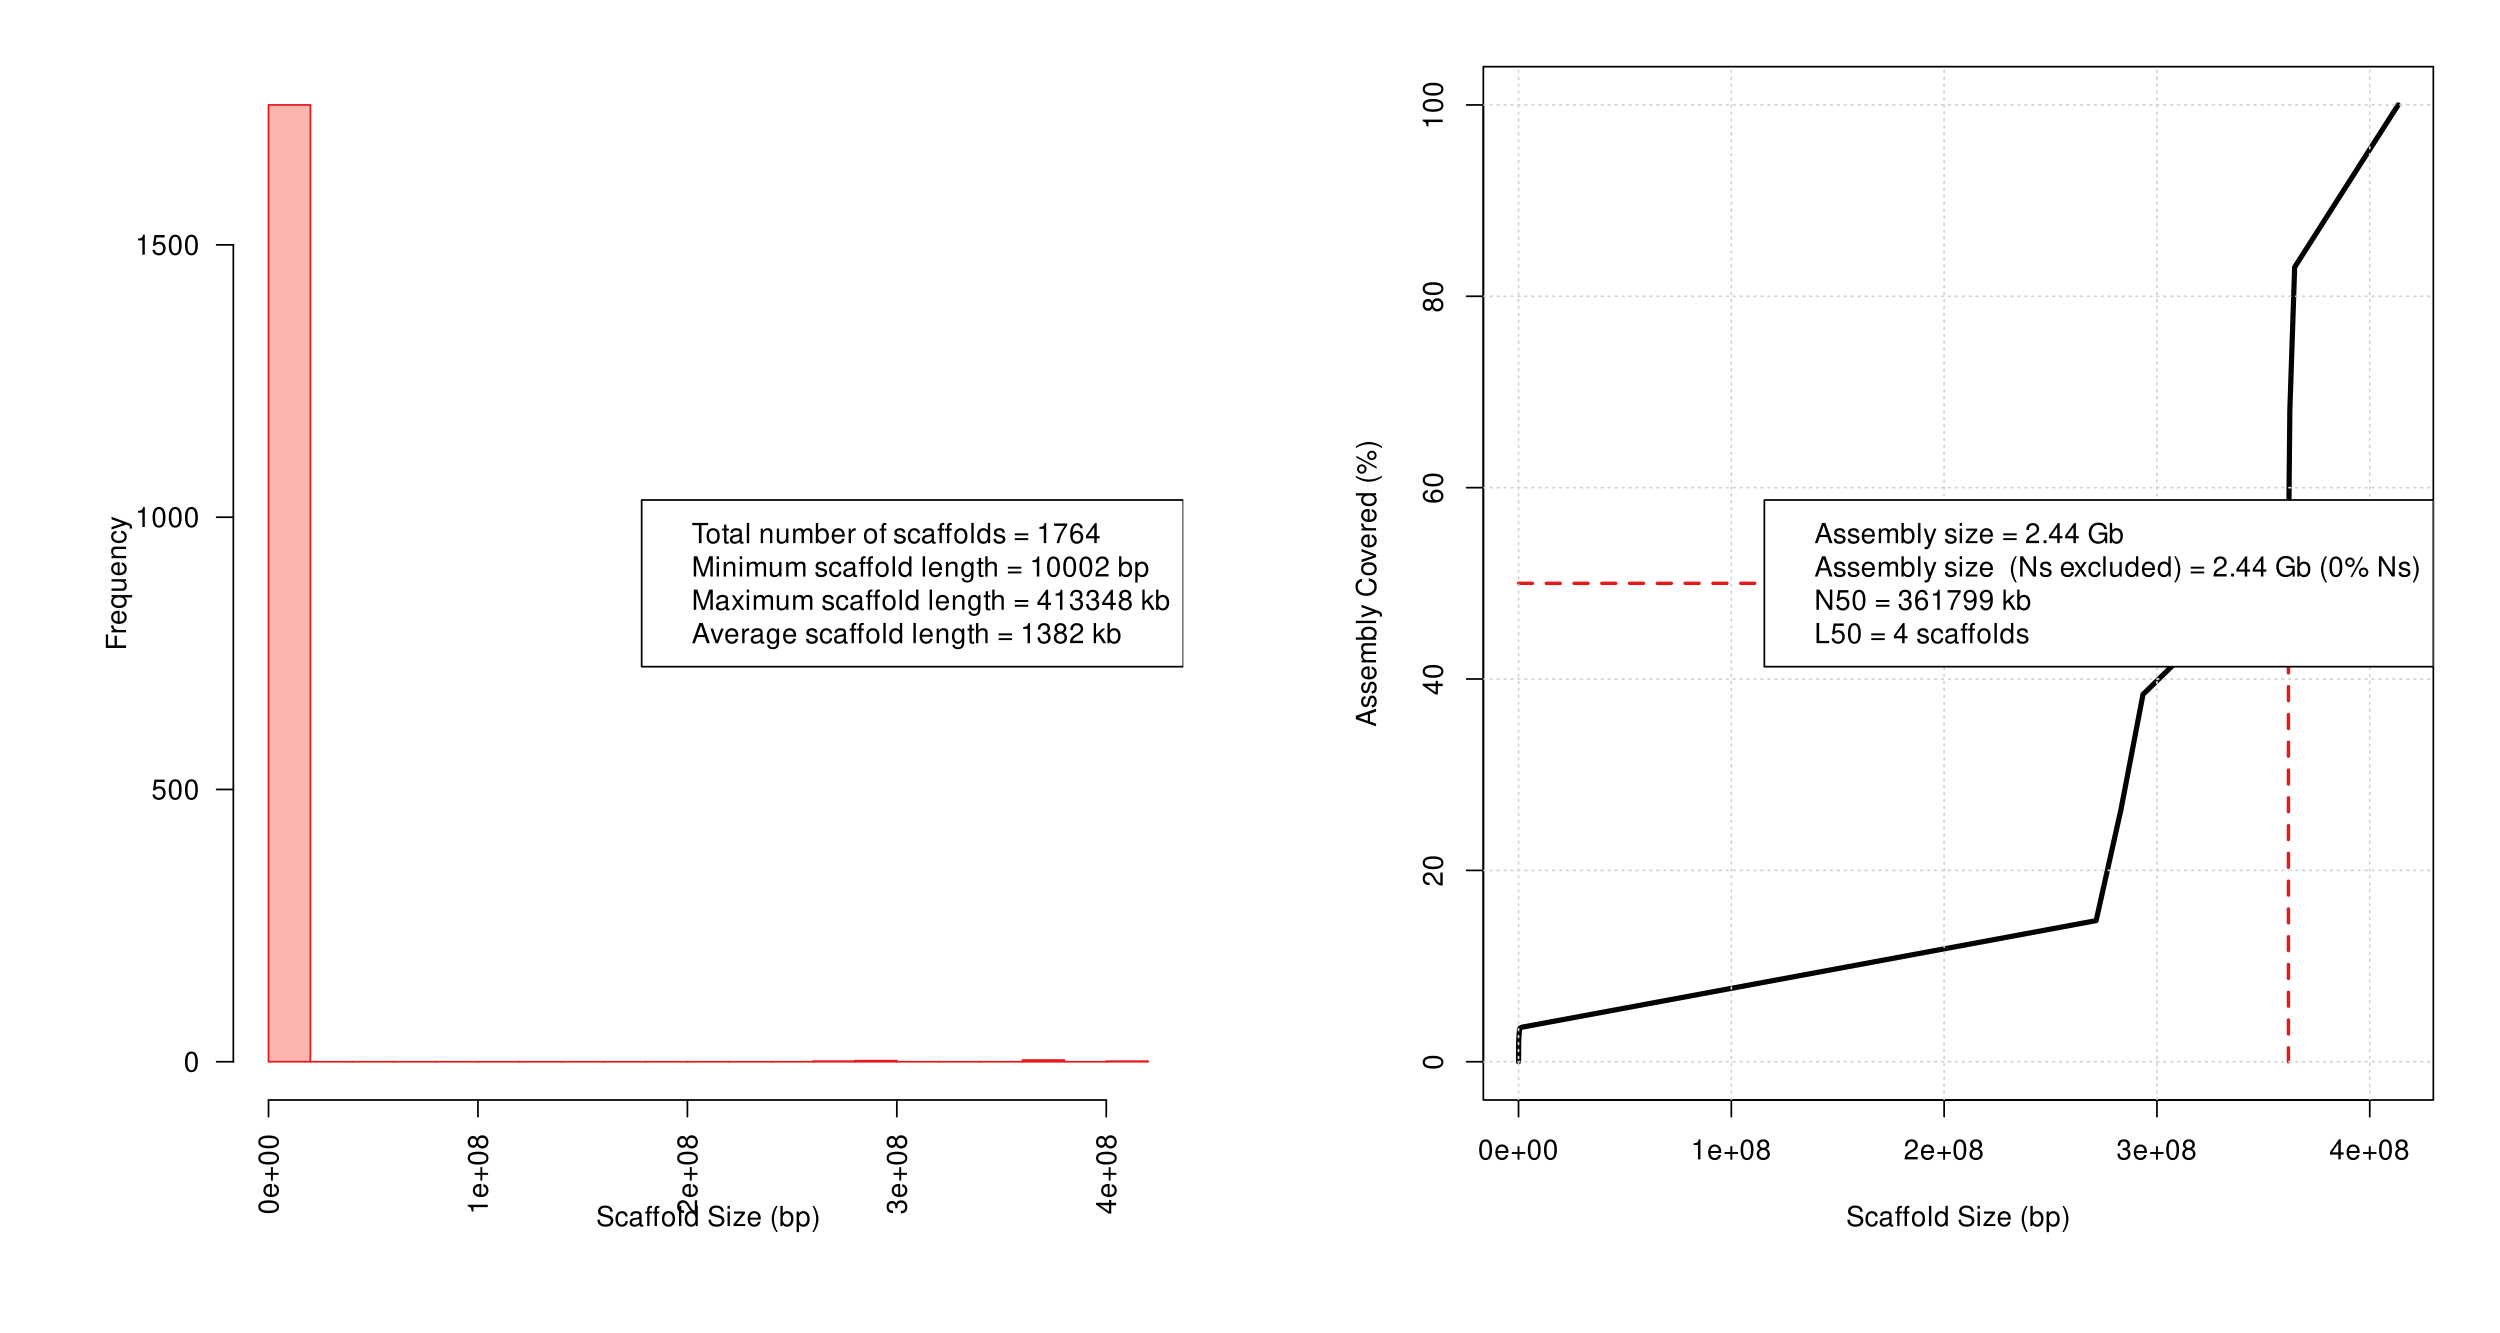 <?xml version="1.0" encoding="UTF-8"?>
<svg xmlns="http://www.w3.org/2000/svg" xmlns:xlink="http://www.w3.org/1999/xlink" width="1080pt" height="576pt" viewBox="0 0 1080 576" version="1.1">
<defs>
<g>
<symbol overflow="visible" id="glyph0-0">
<path style="stroke:none;" d=""/>
</symbol>
<symbol overflow="visible" id="glyph0-1">
<path style="stroke:none;" d="M 7.156 -6.188 C 7.156 -6.781 7.109 -6.953 6.922 -7.359 C 6.438 -8.359 5.422 -8.891 3.953 -8.891 C 2.031 -8.891 0.844 -7.906 0.844 -6.328 C 0.844 -5.25 1.406 -4.578 2.562 -4.281 L 4.734 -3.703 C 5.844 -3.422 6.344 -2.969 6.344 -2.297 C 6.344 -1.828 6.078 -1.344 5.719 -1.078 C 5.359 -0.828 4.812 -0.703 4.109 -0.703 C 3.141 -0.703 2.516 -0.938 2.094 -1.438 C 1.766 -1.828 1.625 -2.25 1.625 -2.781 L 0.578 -2.781 C 0.594 -1.984 0.75 -1.453 1.094 -0.969 C 1.688 -0.141 2.703 0.281 4.031 0.281 C 5.078 0.281 5.922 0.031 6.484 -0.391 C 7.078 -0.859 7.453 -1.641 7.453 -2.406 C 7.453 -3.484 6.781 -4.266 5.594 -4.594 L 3.391 -5.188 C 2.344 -5.469 1.953 -5.812 1.953 -6.484 C 1.953 -7.375 2.734 -7.953 3.906 -7.953 C 5.297 -7.953 6.078 -7.328 6.094 -6.188 Z M 7.156 -6.188 "/>
</symbol>
<symbol overflow="visible" id="glyph0-2">
<path style="stroke:none;" d="M 5.656 -4.172 C 5.609 -4.781 5.469 -5.188 5.234 -5.531 C 4.797 -6.125 4.047 -6.469 3.172 -6.469 C 1.469 -6.469 0.375 -5.125 0.375 -3.031 C 0.375 -1.016 1.453 0.281 3.156 0.281 C 4.656 0.281 5.609 -0.625 5.719 -2.156 L 4.719 -2.156 C 4.547 -1.156 4.031 -0.641 3.188 -0.641 C 2.078 -0.641 1.422 -1.547 1.422 -3.031 C 1.422 -4.609 2.062 -5.547 3.156 -5.547 C 4 -5.547 4.531 -5.047 4.641 -4.172 Z M 5.656 -4.172 "/>
</symbol>
<symbol overflow="visible" id="glyph0-3">
<path style="stroke:none;" d="M 6.422 -0.594 C 6.312 -0.562 6.266 -0.562 6.203 -0.562 C 5.859 -0.562 5.656 -0.75 5.656 -1.062 L 5.656 -4.75 C 5.656 -5.875 4.844 -6.469 3.297 -6.469 C 2.375 -6.469 1.641 -6.203 1.219 -5.734 C 0.922 -5.406 0.797 -5.047 0.781 -4.422 L 1.781 -4.422 C 1.875 -5.203 2.328 -5.547 3.266 -5.547 C 4.172 -5.547 4.672 -5.203 4.672 -4.609 L 4.672 -4.344 C 4.656 -3.906 4.438 -3.75 3.625 -3.641 C 2.203 -3.469 1.984 -3.422 1.609 -3.266 C 0.875 -2.953 0.5 -2.406 0.5 -1.578 C 0.5 -0.438 1.297 0.281 2.562 0.281 C 3.359 0.281 4 0 4.703 -0.641 C 4.781 0 5.094 0.281 5.734 0.281 C 5.953 0.281 6.078 0.25 6.422 0.172 Z M 4.672 -1.984 C 4.672 -1.641 4.578 -1.438 4.266 -1.156 C 3.859 -0.797 3.375 -0.594 2.781 -0.594 C 2 -0.594 1.547 -0.969 1.547 -1.609 C 1.547 -2.266 1.984 -2.609 3.062 -2.766 C 4.125 -2.906 4.328 -2.953 4.672 -3.109 Z M 4.672 -1.984 "/>
</symbol>
<symbol overflow="visible" id="glyph0-4">
<path style="stroke:none;" d="M 3.125 -6.281 L 2.078 -6.281 L 2.078 -7.266 C 2.078 -7.688 2.297 -7.906 2.766 -7.906 C 2.859 -7.906 2.891 -7.906 3.125 -7.891 L 3.125 -8.719 C 2.891 -8.766 2.766 -8.781 2.562 -8.781 C 1.625 -8.781 1.078 -8.25 1.078 -7.359 L 1.078 -6.281 L 0.234 -6.281 L 0.234 -5.469 L 1.078 -5.469 L 1.078 0 L 2.078 0 L 2.078 -5.469 L 3.125 -5.469 Z M 6.344 -6.281 L 5.297 -6.281 L 5.297 -7.266 C 5.297 -7.688 5.531 -7.906 6 -7.906 C 6.078 -7.906 6.125 -7.906 6.344 -7.891 L 6.344 -8.719 C 6.125 -8.766 5.984 -8.781 5.781 -8.781 C 4.859 -8.781 4.312 -8.25 4.312 -7.359 L 4.312 -6.281 L 3.469 -6.281 L 3.469 -5.469 L 4.312 -5.469 L 4.312 0 L 5.297 0 L 5.297 -5.469 L 6.344 -5.469 Z M 6.344 -6.281 "/>
</symbol>
<symbol overflow="visible" id="glyph0-5">
<path style="stroke:none;" d="M 3.266 -6.469 C 1.484 -6.469 0.438 -5.203 0.438 -3.094 C 0.438 -0.969 1.484 0.281 3.281 0.281 C 5.047 0.281 6.125 -0.984 6.125 -3.047 C 6.125 -5.234 5.094 -6.469 3.266 -6.469 Z M 3.281 -5.547 C 4.406 -5.547 5.078 -4.625 5.078 -3.062 C 5.078 -1.578 4.375 -0.641 3.281 -0.641 C 2.156 -0.641 1.469 -1.578 1.469 -3.094 C 1.469 -4.625 2.156 -5.547 3.281 -5.547 Z M 3.281 -5.547 "/>
</symbol>
<symbol overflow="visible" id="glyph0-6">
<path style="stroke:none;" d="M 1.828 -8.75 L 0.812 -8.75 L 0.812 0 L 1.828 0 Z M 1.828 -8.75 "/>
</symbol>
<symbol overflow="visible" id="glyph0-7">
<path style="stroke:none;" d="M 5.938 -8.75 L 4.938 -8.75 L 4.938 -5.5 C 4.531 -6.125 3.859 -6.469 3.016 -6.469 C 1.375 -6.469 0.312 -5.156 0.312 -3.156 C 0.312 -1.031 1.344 0.281 3.047 0.281 C 3.906 0.281 4.516 -0.047 5.047 -0.828 L 5.047 0 L 5.938 0 Z M 3.188 -5.531 C 4.266 -5.531 4.938 -4.578 4.938 -3.078 C 4.938 -1.625 4.25 -0.656 3.188 -0.656 C 2.094 -0.656 1.359 -1.625 1.359 -3.094 C 1.359 -4.562 2.094 -5.531 3.188 -5.531 Z M 3.188 -5.531 "/>
</symbol>
<symbol overflow="visible" id="glyph0-8">
<path style="stroke:none;" d=""/>
</symbol>
<symbol overflow="visible" id="glyph0-9">
<path style="stroke:none;" d="M 1.797 -6.281 L 0.797 -6.281 L 0.797 0 L 1.797 0 Z M 1.797 -8.75 L 0.797 -8.75 L 0.797 -7.484 L 1.797 -7.484 Z M 1.797 -8.75 "/>
</symbol>
<symbol overflow="visible" id="glyph0-10">
<path style="stroke:none;" d="M 5.312 -6.281 L 0.625 -6.281 L 0.625 -5.406 L 4.125 -5.406 L 0.375 -0.906 L 0.375 0 L 5.484 0 L 5.484 -0.875 L 1.578 -0.875 L 5.312 -5.406 Z M 5.312 -6.281 "/>
</symbol>
<symbol overflow="visible" id="glyph0-11">
<path style="stroke:none;" d="M 6.156 -2.812 C 6.156 -3.766 6.078 -4.344 5.906 -4.812 C 5.5 -5.844 4.531 -6.469 3.359 -6.469 C 1.609 -6.469 0.484 -5.141 0.484 -3.062 C 0.484 -0.984 1.562 0.281 3.344 0.281 C 4.781 0.281 5.766 -0.547 6.031 -1.906 L 5.016 -1.906 C 4.734 -1.078 4.172 -0.641 3.375 -0.641 C 2.734 -0.641 2.203 -0.938 1.859 -1.469 C 1.625 -1.828 1.531 -2.188 1.531 -2.812 Z M 1.547 -3.625 C 1.625 -4.781 2.344 -5.547 3.344 -5.547 C 4.375 -5.547 5.078 -4.75 5.078 -3.625 Z M 1.547 -3.625 "/>
</symbol>
<symbol overflow="visible" id="glyph0-12">
<path style="stroke:none;" d="M 2.828 -8.75 C 1.625 -7.172 0.875 -4.984 0.875 -3.109 C 0.875 -1.219 1.625 0.969 2.828 2.547 L 3.484 2.547 C 2.438 0.828 1.844 -1.188 1.844 -3.109 C 1.844 -5.016 2.438 -7.047 3.484 -8.75 Z M 2.828 -8.75 "/>
</symbol>
<symbol overflow="visible" id="glyph0-13">
<path style="stroke:none;" d="M 0.641 -8.75 L 0.641 0 L 1.547 0 L 1.547 -0.797 C 2.031 -0.078 2.656 0.281 3.547 0.281 C 5.203 0.281 6.281 -1.078 6.281 -3.172 C 6.281 -5.203 5.25 -6.469 3.594 -6.469 C 2.719 -6.469 2.109 -6.141 1.641 -5.438 L 1.641 -8.75 Z M 3.391 -5.531 C 4.516 -5.531 5.234 -4.562 5.234 -3.062 C 5.234 -1.625 4.484 -0.656 3.391 -0.656 C 2.328 -0.656 1.641 -1.625 1.641 -3.094 C 1.641 -4.578 2.328 -5.531 3.391 -5.531 Z M 3.391 -5.531 "/>
</symbol>
<symbol overflow="visible" id="glyph0-14">
<path style="stroke:none;" d="M 0.641 2.609 L 1.656 2.609 L 1.656 -0.656 C 2.188 -0.016 2.766 0.281 3.594 0.281 C 5.219 0.281 6.281 -1.031 6.281 -3.031 C 6.281 -5.141 5.25 -6.469 3.578 -6.469 C 2.719 -6.469 2.047 -6.078 1.578 -5.344 L 1.578 -6.281 L 0.641 -6.281 Z M 3.406 -5.531 C 4.516 -5.531 5.234 -4.562 5.234 -3.062 C 5.234 -1.625 4.5 -0.656 3.406 -0.656 C 2.344 -0.656 1.656 -1.625 1.656 -3.094 C 1.656 -4.578 2.344 -5.531 3.406 -5.531 Z M 3.406 -5.531 "/>
</symbol>
<symbol overflow="visible" id="glyph0-15">
<path style="stroke:none;" d="M 1.109 2.547 C 2.312 0.969 3.078 -1.219 3.078 -3.094 C 3.078 -4.984 2.312 -7.172 1.109 -8.75 L 0.453 -8.75 C 1.516 -7.031 2.094 -5.016 2.094 -3.094 C 2.094 -1.188 1.516 0.844 0.453 2.547 Z M 1.109 2.547 "/>
</symbol>
<symbol overflow="visible" id="glyph0-16">
<path style="stroke:none;" d="M 3.297 -8.672 C 2.516 -8.672 1.781 -8.312 1.344 -7.734 C 0.797 -6.953 0.516 -5.812 0.516 -4.203 C 0.516 -1.266 1.469 0.281 3.297 0.281 C 5.094 0.281 6.078 -1.266 6.078 -4.125 C 6.078 -5.812 5.812 -6.938 5.25 -7.734 C 4.812 -8.328 4.109 -8.672 3.297 -8.672 Z M 3.297 -7.734 C 4.438 -7.734 5 -6.578 5 -4.219 C 5 -1.75 4.453 -0.594 3.281 -0.594 C 2.156 -0.594 1.594 -1.797 1.594 -4.188 C 1.594 -6.578 2.156 -7.734 3.297 -7.734 Z M 3.297 -7.734 "/>
</symbol>
<symbol overflow="visible" id="glyph0-17">
<path style="stroke:none;" d="M 5.719 -8.516 L 1.312 -8.516 L 0.688 -3.875 L 1.656 -3.875 C 2.141 -4.469 2.562 -4.672 3.234 -4.672 C 4.375 -4.672 5.078 -3.891 5.078 -2.625 C 5.078 -1.406 4.375 -0.656 3.219 -0.656 C 2.297 -0.656 1.734 -1.125 1.469 -2.094 L 0.422 -2.094 C 0.562 -1.391 0.688 -1.062 0.938 -0.75 C 1.422 -0.094 2.281 0.281 3.234 0.281 C 4.953 0.281 6.156 -0.969 6.156 -2.766 C 6.156 -4.453 5.047 -5.609 3.406 -5.609 C 2.812 -5.609 2.328 -5.453 1.844 -5.094 L 2.172 -7.469 L 5.719 -7.469 Z M 5.719 -8.516 "/>
</symbol>
<symbol overflow="visible" id="glyph0-18">
<path style="stroke:none;" d="M 3.109 -6.188 L 3.109 0 L 4.156 0 L 4.156 -8.672 L 3.469 -8.672 C 3.094 -7.344 2.859 -7.156 1.219 -6.953 L 1.219 -6.188 Z M 3.109 -6.188 "/>
</symbol>
<symbol overflow="visible" id="glyph0-19">
<path style="stroke:none;" d="M 4.25 -7.766 L 7.109 -7.766 L 7.109 -8.75 L 0.25 -8.75 L 0.25 -7.766 L 3.125 -7.766 L 3.125 0 L 4.25 0 Z M 4.25 -7.766 "/>
</symbol>
<symbol overflow="visible" id="glyph0-20">
<path style="stroke:none;" d="M 3.047 -6.281 L 2.016 -6.281 L 2.016 -8.016 L 1.016 -8.016 L 1.016 -6.281 L 0.172 -6.281 L 0.172 -5.469 L 1.016 -5.469 L 1.016 -0.719 C 1.016 -0.078 1.453 0.281 2.234 0.281 C 2.5 0.281 2.719 0.25 3.047 0.188 L 3.047 -0.641 C 2.906 -0.609 2.766 -0.594 2.562 -0.594 C 2.141 -0.594 2.016 -0.719 2.016 -1.156 L 2.016 -5.469 L 3.047 -5.469 Z M 3.047 -6.281 "/>
</symbol>
<symbol overflow="visible" id="glyph0-21">
<path style="stroke:none;" d="M 0.844 -6.281 L 0.844 0 L 1.844 0 L 1.844 -3.469 C 1.844 -4.75 2.516 -5.594 3.547 -5.594 C 4.344 -5.594 4.844 -5.109 4.844 -4.359 L 4.844 0 L 5.844 0 L 5.844 -4.75 C 5.844 -5.797 5.062 -6.469 3.859 -6.469 C 2.922 -6.469 2.312 -6.109 1.766 -5.234 L 1.766 -6.281 Z M 0.844 -6.281 "/>
</symbol>
<symbol overflow="visible" id="glyph0-22">
<path style="stroke:none;" d="M 5.781 0 L 5.781 -6.281 L 4.781 -6.281 L 4.781 -2.719 C 4.781 -1.438 4.109 -0.594 3.078 -0.594 C 2.281 -0.594 1.781 -1.078 1.781 -1.844 L 1.781 -6.281 L 0.781 -6.281 L 0.781 -1.438 C 0.781 -0.391 1.562 0.281 2.781 0.281 C 3.703 0.281 4.297 -0.047 4.891 -0.875 L 4.891 0 Z M 5.781 0 "/>
</symbol>
<symbol overflow="visible" id="glyph0-23">
<path style="stroke:none;" d="M 0.844 -6.281 L 0.844 0 L 1.844 0 L 1.844 -3.953 C 1.844 -4.859 2.516 -5.594 3.328 -5.594 C 4.062 -5.594 4.484 -5.141 4.484 -4.328 L 4.484 0 L 5.5 0 L 5.5 -3.953 C 5.5 -4.859 6.156 -5.594 6.969 -5.594 C 7.703 -5.594 8.141 -5.125 8.141 -4.328 L 8.141 0 L 9.141 0 L 9.141 -4.719 C 9.141 -5.844 8.5 -6.469 7.312 -6.469 C 6.484 -6.469 5.969 -6.219 5.391 -5.516 C 5.016 -6.188 4.516 -6.469 3.703 -6.469 C 2.859 -6.469 2.297 -6.156 1.766 -5.406 L 1.766 -6.281 Z M 0.844 -6.281 "/>
</symbol>
<symbol overflow="visible" id="glyph0-24">
<path style="stroke:none;" d="M 0.828 -6.281 L 0.828 0 L 1.844 0 L 1.844 -3.266 C 1.844 -4.781 2.469 -5.453 3.859 -5.406 L 3.859 -6.438 C 3.688 -6.453 3.594 -6.469 3.469 -6.469 C 2.812 -6.469 2.328 -6.078 1.75 -5.141 L 1.75 -6.281 Z M 0.828 -6.281 "/>
</symbol>
<symbol overflow="visible" id="glyph0-25">
<path style="stroke:none;" d="M 3.094 -6.281 L 2.047 -6.281 L 2.047 -7.266 C 2.047 -7.688 2.281 -7.906 2.75 -7.906 C 2.828 -7.906 2.875 -7.906 3.094 -7.891 L 3.094 -8.719 C 2.875 -8.766 2.734 -8.781 2.531 -8.781 C 1.609 -8.781 1.062 -8.25 1.062 -7.359 L 1.062 -6.281 L 0.219 -6.281 L 0.219 -5.469 L 1.062 -5.469 L 1.062 0 L 2.047 0 L 2.047 -5.469 L 3.094 -5.469 Z M 3.094 -6.281 "/>
</symbol>
<symbol overflow="visible" id="glyph0-26">
<path style="stroke:none;" d="M 5.25 -4.531 C 5.25 -5.766 4.422 -6.469 2.969 -6.469 C 1.516 -6.469 0.562 -5.719 0.562 -4.547 C 0.562 -3.562 1.062 -3.094 2.562 -2.734 L 3.484 -2.516 C 4.188 -2.344 4.469 -2.094 4.469 -1.641 C 4.469 -1.047 3.875 -0.641 3 -0.641 C 2.453 -0.641 2 -0.797 1.75 -1.062 C 1.594 -1.25 1.531 -1.422 1.469 -1.875 L 0.406 -1.875 C 0.453 -0.422 1.266 0.281 2.922 0.281 C 4.5 0.281 5.516 -0.5 5.516 -1.719 C 5.516 -2.656 4.984 -3.172 3.734 -3.469 L 2.766 -3.703 C 1.953 -3.891 1.609 -4.156 1.609 -4.594 C 1.609 -5.188 2.125 -5.547 2.938 -5.547 C 3.75 -5.547 4.172 -5.203 4.203 -4.531 Z M 5.25 -4.531 "/>
</symbol>
<symbol overflow="visible" id="glyph0-27">
<path style="stroke:none;" d="M 6.406 -4.234 L 0.594 -4.234 L 0.594 -3.391 L 6.406 -3.391 Z M 6.406 -2.172 L 0.594 -2.172 L 0.594 -1.328 L 6.406 -1.328 Z M 6.406 -2.172 "/>
</symbol>
<symbol overflow="visible" id="glyph0-28">
<path style="stroke:none;" d="M 6.234 -8.516 L 0.547 -8.516 L 0.547 -7.469 L 5.141 -7.469 C 3.125 -4.578 2.297 -2.797 1.656 0 L 2.781 0 C 3.25 -2.719 4.312 -5.062 6.234 -7.625 Z M 6.234 -8.516 "/>
</symbol>
<symbol overflow="visible" id="glyph0-29">
<path style="stroke:none;" d="M 5.969 -6.422 C 5.766 -7.844 4.859 -8.672 3.562 -8.672 C 2.625 -8.672 1.781 -8.219 1.281 -7.438 C 0.75 -6.594 0.516 -5.531 0.516 -3.953 C 0.516 -2.5 0.719 -1.578 1.234 -0.797 C 1.688 -0.094 2.438 0.281 3.375 0.281 C 4.984 0.281 6.156 -0.938 6.156 -2.625 C 6.156 -4.219 5.078 -5.359 3.547 -5.359 C 2.719 -5.359 2.047 -5.047 1.594 -4.406 C 1.609 -6.547 2.281 -7.734 3.484 -7.734 C 4.234 -7.734 4.75 -7.266 4.922 -6.422 Z M 3.422 -4.422 C 4.438 -4.422 5.078 -3.703 5.078 -2.547 C 5.078 -1.453 4.359 -0.656 3.391 -0.656 C 2.406 -0.656 1.656 -1.484 1.656 -2.594 C 1.656 -3.672 2.375 -4.422 3.422 -4.422 Z M 3.422 -4.422 "/>
</symbol>
<symbol overflow="visible" id="glyph0-30">
<path style="stroke:none;" d="M 3.922 -2.094 L 3.922 0 L 4.984 0 L 4.984 -2.094 L 6.234 -2.094 L 6.234 -3.047 L 4.984 -3.047 L 4.984 -8.672 L 4.203 -8.672 L 0.344 -3.219 L 0.344 -2.094 Z M 3.922 -3.047 L 1.266 -3.047 L 3.922 -6.875 Z M 3.922 -3.047 "/>
</symbol>
<symbol overflow="visible" id="glyph0-31">
<path style="stroke:none;" d="M 5.609 0 L 8.078 -7.328 L 8.078 0 L 9.125 0 L 9.125 -8.75 L 7.578 -8.75 L 5.047 -1.125 L 2.453 -8.75 L 0.906 -8.75 L 0.906 0 L 1.953 0 L 1.953 -7.328 L 4.438 0 Z M 5.609 0 "/>
</symbol>
<symbol overflow="visible" id="glyph0-32">
<path style="stroke:none;" d="M 4.844 -6.281 L 4.844 -5.375 C 4.344 -6.125 3.797 -6.469 3 -6.469 C 1.469 -6.469 0.422 -5.047 0.422 -3.031 C 0.422 -1.984 0.672 -1.219 1.219 -0.578 C 1.688 -0.031 2.281 0.281 2.922 0.281 C 3.688 0.281 4.219 -0.062 4.75 -0.859 L 4.75 -0.531 C 4.75 1.156 4.281 1.781 3.031 1.781 C 2.188 1.781 1.734 1.438 1.641 0.719 L 0.625 0.719 C 0.719 1.891 1.641 2.609 3.016 2.609 C 3.938 2.609 4.703 2.312 5.109 1.812 C 5.594 1.219 5.766 0.438 5.766 -1.031 L 5.766 -6.281 Z M 3.094 -5.547 C 4.156 -5.547 4.75 -4.656 4.75 -3.062 C 4.75 -1.531 4.141 -0.641 3.094 -0.641 C 2.062 -0.641 1.469 -1.547 1.469 -3.094 C 1.469 -4.625 2.062 -5.547 3.094 -5.547 Z M 3.094 -5.547 "/>
</symbol>
<symbol overflow="visible" id="glyph0-33">
<path style="stroke:none;" d="M 0.844 -8.75 L 0.844 0 L 1.844 0 L 1.844 -3.469 C 1.844 -4.75 2.516 -5.594 3.547 -5.594 C 3.875 -5.594 4.188 -5.5 4.422 -5.312 C 4.719 -5.094 4.844 -4.797 4.844 -4.359 L 4.844 0 L 5.828 0 L 5.828 -4.75 C 5.828 -5.812 5.078 -6.469 3.859 -6.469 C 2.969 -6.469 2.422 -6.188 1.844 -5.422 L 1.844 -8.75 Z M 0.844 -8.75 "/>
</symbol>
<symbol overflow="visible" id="glyph0-34">
<path style="stroke:none;" d="M 6.078 -1.047 L 1.594 -1.047 C 1.703 -1.766 2.094 -2.219 3.125 -2.859 L 4.328 -3.531 C 5.516 -4.188 6.125 -5.078 6.125 -6.141 C 6.125 -6.859 5.844 -7.531 5.344 -8 C 4.844 -8.453 4.219 -8.672 3.406 -8.672 C 2.328 -8.672 1.531 -8.297 1.062 -7.547 C 0.75 -7.094 0.625 -6.547 0.594 -5.672 L 1.656 -5.672 C 1.688 -6.266 1.766 -6.609 1.906 -6.906 C 2.188 -7.422 2.734 -7.75 3.375 -7.75 C 4.328 -7.75 5.047 -7.062 5.047 -6.125 C 5.047 -5.422 4.656 -4.828 3.906 -4.391 L 2.797 -3.75 C 1.016 -2.719 0.5 -1.906 0.406 -0.016 L 6.078 -0.016 Z M 6.078 -1.047 "/>
</symbol>
<symbol overflow="visible" id="glyph0-35">
<path style="stroke:none;" d="M 3.5 -3.25 L 5.609 -6.281 L 4.484 -6.281 L 2.969 -4.016 L 1.469 -6.281 L 0.328 -6.281 L 2.422 -3.203 L 0.203 0 L 1.344 0 L 2.938 -2.406 L 4.516 0 L 5.672 0 Z M 3.5 -3.25 "/>
</symbol>
<symbol overflow="visible" id="glyph0-36">
<path style="stroke:none;" d="M 2.656 -4 L 3.234 -4 C 4.375 -4 4.984 -3.453 4.984 -2.406 C 4.984 -1.312 4.328 -0.656 3.234 -0.656 C 2.078 -0.656 1.516 -1.25 1.438 -2.516 L 0.391 -2.516 C 0.438 -1.828 0.547 -1.375 0.75 -0.984 C 1.203 -0.141 2.031 0.281 3.188 0.281 C 4.938 0.281 6.078 -0.781 6.078 -2.422 C 6.078 -3.531 5.656 -4.125 4.625 -4.484 C 5.422 -4.812 5.812 -5.406 5.812 -6.281 C 5.812 -7.781 4.844 -8.672 3.234 -8.672 C 1.516 -8.672 0.594 -7.719 0.562 -5.875 L 1.625 -5.875 C 1.625 -6.406 1.688 -6.703 1.812 -6.969 C 2.047 -7.469 2.578 -7.75 3.234 -7.75 C 4.172 -7.75 4.734 -7.188 4.734 -6.25 C 4.734 -5.641 4.531 -5.266 4.062 -5.062 C 3.766 -4.938 3.391 -4.891 2.656 -4.891 Z M 2.656 -4 "/>
</symbol>
<symbol overflow="visible" id="glyph0-37">
<path style="stroke:none;" d="M 4.688 -4.578 C 5.578 -5.109 5.859 -5.547 5.859 -6.359 C 5.859 -7.734 4.812 -8.672 3.297 -8.672 C 1.797 -8.672 0.75 -7.734 0.75 -6.375 C 0.75 -5.547 1.016 -5.125 1.891 -4.578 C 0.922 -4.078 0.438 -3.375 0.438 -2.406 C 0.438 -0.828 1.609 0.281 3.297 0.281 C 4.984 0.281 6.156 -0.828 6.156 -2.406 C 6.156 -3.375 5.672 -4.078 4.688 -4.578 Z M 3.297 -7.734 C 4.203 -7.734 4.781 -7.203 4.781 -6.344 C 4.781 -5.516 4.188 -4.984 3.297 -4.984 C 2.406 -4.984 1.828 -5.516 1.828 -6.359 C 1.828 -7.203 2.406 -7.734 3.297 -7.734 Z M 3.297 -4.094 C 4.359 -4.094 5.078 -3.391 5.078 -2.391 C 5.078 -1.344 4.375 -0.656 3.281 -0.656 C 2.25 -0.656 1.531 -1.375 1.531 -2.375 C 1.531 -3.406 2.234 -4.094 3.297 -4.094 Z M 3.297 -4.094 "/>
</symbol>
<symbol overflow="visible" id="glyph0-38">
<path style="stroke:none;" d="M 1.688 -8.75 L 0.703 -8.75 L 0.703 0 L 1.688 0 L 1.688 -2.453 L 2.656 -3.406 L 4.781 0 L 6.031 0 L 3.453 -4.109 L 5.641 -6.281 L 4.359 -6.281 L 1.688 -3.625 Z M 1.688 -8.75 "/>
</symbol>
<symbol overflow="visible" id="glyph0-39">
<path style="stroke:none;" d="M 5.688 -2.625 L 6.594 0 L 7.844 0 L 4.766 -8.75 L 3.328 -8.75 L 0.203 0 L 1.391 0 L 2.312 -2.625 Z M 5.375 -3.562 L 2.594 -3.562 L 4.031 -7.547 Z M 5.375 -3.562 "/>
</symbol>
<symbol overflow="visible" id="glyph0-40">
<path style="stroke:none;" d="M 3.422 0 L 5.828 -6.281 L 4.703 -6.281 L 2.922 -1.188 L 1.25 -6.281 L 0.125 -6.281 L 2.328 0 Z M 3.422 0 "/>
</symbol>
<symbol overflow="visible" id="glyph0-41">
<path style="stroke:none;" d="M 6.406 -3.203 L 3.922 -3.203 L 3.922 -5.688 L 3.078 -5.688 L 3.078 -3.203 L 0.594 -3.203 L 0.594 -2.359 L 3.078 -2.359 L 3.078 0.125 L 3.922 0.125 L 3.922 -2.359 L 6.406 -2.359 Z M 6.406 -3.203 "/>
</symbol>
<symbol overflow="visible" id="glyph0-42">
<path style="stroke:none;" d="M 4.656 -6.281 L 2.922 -1.391 L 1.312 -6.281 L 0.234 -6.281 L 2.359 0.031 L 1.984 1.016 C 1.812 1.469 1.594 1.625 1.172 1.625 C 1.016 1.625 0.859 1.609 0.641 1.562 L 0.641 2.453 C 0.859 2.562 1.062 2.609 1.312 2.609 C 1.641 2.609 1.984 2.516 2.25 2.312 C 2.562 2.094 2.75 1.828 2.938 1.312 L 5.734 -6.281 Z M 4.656 -6.281 "/>
</symbol>
<symbol overflow="visible" id="glyph0-43">
<path style="stroke:none;" d="M 2.297 -1.25 L 1.047 -1.25 L 1.047 0 L 2.297 0 Z M 2.297 -1.25 "/>
</symbol>
<symbol overflow="visible" id="glyph0-44">
<path style="stroke:none;" d="M 8.516 -4.625 L 4.859 -4.625 L 4.859 -3.641 L 7.531 -3.641 L 7.531 -3.391 C 7.531 -1.844 6.375 -0.703 4.781 -0.703 C 3.891 -0.703 3.078 -1.031 2.562 -1.594 C 1.984 -2.219 1.641 -3.266 1.641 -4.344 C 1.641 -6.484 2.875 -7.906 4.719 -7.906 C 6.047 -7.906 7.016 -7.219 7.25 -6.094 L 8.391 -6.094 C 8.078 -7.875 6.734 -8.891 4.734 -8.891 C 3.656 -8.891 2.797 -8.609 2.109 -8.047 C 1.094 -7.219 0.531 -5.859 0.531 -4.281 C 0.531 -1.594 2.172 0.281 4.531 0.281 C 5.719 0.281 6.656 -0.172 7.531 -1.109 L 7.797 0.047 L 8.516 0.047 Z M 8.516 -4.625 "/>
</symbol>
<symbol overflow="visible" id="glyph0-45">
<path style="stroke:none;" d="M 7.75 -8.75 L 6.703 -8.75 L 6.703 -1.594 L 2.125 -8.75 L 0.906 -8.75 L 0.906 0 L 1.969 0 L 1.969 -7.094 L 6.484 0 L 7.75 0 Z M 7.75 -8.75 "/>
</symbol>
<symbol overflow="visible" id="glyph0-46">
<path style="stroke:none;" d="M 2.391 -8.219 C 1.266 -8.219 0.344 -7.297 0.344 -6.172 C 0.344 -5.047 1.266 -4.109 2.406 -4.109 C 3.516 -4.109 4.438 -5.047 4.438 -6.141 C 4.438 -7.312 3.547 -8.219 2.391 -8.219 Z M 2.391 -7.375 C 3.078 -7.375 3.609 -6.844 3.609 -6.156 C 3.609 -5.5 3.062 -4.953 2.406 -4.953 C 1.734 -4.953 1.172 -5.5 1.172 -6.172 C 1.172 -6.844 1.719 -7.375 2.391 -7.375 Z M 7.312 -8.516 L 2.562 0.234 L 3.359 0.234 L 8.094 -8.516 Z M 8.25 -3.859 C 7.125 -3.859 6.219 -2.953 6.219 -1.828 C 6.219 -0.688 7.125 0.234 8.266 0.234 C 9.391 0.234 10.312 -0.688 10.312 -1.797 C 10.312 -2.953 9.406 -3.859 8.25 -3.859 Z M 8.25 -3.031 C 8.938 -3.031 9.484 -2.484 9.484 -1.797 C 9.484 -1.156 8.922 -0.609 8.266 -0.609 C 7.578 -0.609 7.047 -1.156 7.047 -1.828 C 7.047 -2.484 7.578 -3.031 8.25 -3.031 Z M 8.25 -3.031 "/>
</symbol>
<symbol overflow="visible" id="glyph0-47">
<path style="stroke:none;" d="M 0.641 -1.984 C 0.844 -0.562 1.75 0.281 3.047 0.281 C 4 0.281 4.844 -0.188 5.344 -0.953 C 5.875 -1.812 6.109 -2.875 6.109 -4.438 C 6.109 -5.906 5.891 -6.828 5.391 -7.594 C 4.922 -8.297 4.172 -8.672 3.234 -8.672 C 1.625 -8.672 0.453 -7.469 0.453 -5.781 C 0.453 -4.188 1.531 -3.062 3.078 -3.062 C 3.875 -3.062 4.469 -3.344 5.016 -4.016 C 5 -1.844 4.328 -0.656 3.125 -0.656 C 2.375 -0.656 1.859 -1.141 1.688 -1.984 Z M 3.234 -7.75 C 4.219 -7.75 4.953 -6.922 4.953 -5.812 C 4.953 -4.734 4.234 -4 3.188 -4 C 2.172 -4 1.531 -4.719 1.531 -5.875 C 1.531 -6.953 2.25 -7.75 3.234 -7.75 Z M 3.234 -7.75 "/>
</symbol>
<symbol overflow="visible" id="glyph0-48">
<path style="stroke:none;" d="M 2.078 -8.75 L 0.953 -8.75 L 0.953 0 L 6.391 0 L 6.391 -0.984 L 2.078 -0.984 Z M 2.078 -8.75 "/>
</symbol>
<symbol overflow="visible" id="glyph1-0">
<path style="stroke:none;" d=""/>
</symbol>
<symbol overflow="visible" id="glyph1-1">
<path style="stroke:none;" d="M -3.984 -2.203 L -3.984 -6.375 L -4.969 -6.375 L -4.969 -2.203 L -7.766 -2.203 L -7.766 -6.953 L -8.75 -6.953 L -8.75 -1.078 L 0 -1.078 L 0 -2.203 Z M -3.984 -2.203 "/>
</symbol>
<symbol overflow="visible" id="glyph1-2">
<path style="stroke:none;" d="M -6.281 -0.828 L 0 -0.828 L 0 -1.844 L -3.266 -1.844 C -4.781 -1.844 -5.453 -2.469 -5.406 -3.859 L -6.438 -3.859 C -6.453 -3.688 -6.469 -3.594 -6.469 -3.469 C -6.469 -2.812 -6.078 -2.328 -5.141 -1.75 L -6.281 -1.75 Z M -6.281 -0.828 "/>
</symbol>
<symbol overflow="visible" id="glyph1-3">
<path style="stroke:none;" d="M -2.812 -6.156 C -3.766 -6.156 -4.344 -6.078 -4.812 -5.906 C -5.844 -5.5 -6.469 -4.531 -6.469 -3.359 C -6.469 -1.609 -5.141 -0.484 -3.062 -0.484 C -0.984 -0.484 0.281 -1.562 0.281 -3.344 C 0.281 -4.781 -0.547 -5.766 -1.906 -6.031 L -1.906 -5.016 C -1.078 -4.734 -0.641 -4.172 -0.641 -3.375 C -0.641 -2.734 -0.938 -2.203 -1.469 -1.859 C -1.828 -1.625 -2.188 -1.531 -2.812 -1.531 Z M -3.625 -1.547 C -4.781 -1.625 -5.547 -2.344 -5.547 -3.344 C -5.547 -4.375 -4.75 -5.078 -3.625 -5.078 Z M -3.625 -1.547 "/>
</symbol>
<symbol overflow="visible" id="glyph1-4">
<path style="stroke:none;" d="M 2.609 -5.938 L -6.281 -5.938 L -6.281 -5.047 L -5.453 -5.047 C -6.109 -4.578 -6.469 -3.875 -6.469 -3.047 C -6.469 -1.391 -5.109 -0.312 -3.031 -0.312 C -0.984 -0.312 0.281 -1.328 0.281 -3 C 0.281 -3.875 -0.031 -4.469 -0.719 -4.938 L 2.609 -4.938 Z M -5.531 -3.188 C -5.531 -4.266 -4.578 -4.938 -3.062 -4.938 C -1.625 -4.938 -0.656 -4.25 -0.656 -3.188 C -0.656 -2.094 -1.625 -1.359 -3.094 -1.359 C -4.562 -1.359 -5.531 -2.094 -5.531 -3.188 Z M -5.531 -3.188 "/>
</symbol>
<symbol overflow="visible" id="glyph1-5">
<path style="stroke:none;" d="M 0 -5.781 L -6.281 -5.781 L -6.281 -4.781 L -2.719 -4.781 C -1.438 -4.781 -0.594 -4.109 -0.594 -3.078 C -0.594 -2.281 -1.078 -1.781 -1.844 -1.781 L -6.281 -1.781 L -6.281 -0.781 L -1.438 -0.781 C -0.391 -0.781 0.281 -1.562 0.281 -2.781 C 0.281 -3.703 -0.047 -4.297 -0.875 -4.891 L 0 -4.891 Z M 0 -5.781 "/>
</symbol>
<symbol overflow="visible" id="glyph1-6">
<path style="stroke:none;" d="M -6.281 -0.844 L 0 -0.844 L 0 -1.844 L -3.469 -1.844 C -4.75 -1.844 -5.594 -2.516 -5.594 -3.547 C -5.594 -4.344 -5.109 -4.844 -4.359 -4.844 L 0 -4.844 L 0 -5.844 L -4.75 -5.844 C -5.797 -5.844 -6.469 -5.062 -6.469 -3.859 C -6.469 -2.922 -6.109 -2.312 -5.234 -1.766 L -6.281 -1.766 Z M -6.281 -0.844 "/>
</symbol>
<symbol overflow="visible" id="glyph1-7">
<path style="stroke:none;" d="M -4.172 -5.656 C -4.781 -5.609 -5.188 -5.469 -5.531 -5.234 C -6.125 -4.797 -6.469 -4.047 -6.469 -3.172 C -6.469 -1.469 -5.125 -0.375 -3.031 -0.375 C -1.016 -0.375 0.281 -1.453 0.281 -3.156 C 0.281 -4.656 -0.625 -5.609 -2.156 -5.719 L -2.156 -4.719 C -1.156 -4.547 -0.641 -4.031 -0.641 -3.188 C -0.641 -2.078 -1.547 -1.422 -3.031 -1.422 C -4.609 -1.422 -5.547 -2.062 -5.547 -3.156 C -5.547 -4 -5.047 -4.531 -4.172 -4.641 Z M -4.172 -5.656 "/>
</symbol>
<symbol overflow="visible" id="glyph1-8">
<path style="stroke:none;" d="M -6.281 -4.656 L -1.391 -2.922 L -6.281 -1.312 L -6.281 -0.234 L 0.031 -2.359 L 1.016 -1.984 C 1.469 -1.812 1.625 -1.594 1.625 -1.172 C 1.625 -1.016 1.609 -0.859 1.562 -0.641 L 2.453 -0.641 C 2.562 -0.859 2.609 -1.062 2.609 -1.312 C 2.609 -1.641 2.516 -1.984 2.312 -2.25 C 2.094 -2.562 1.828 -2.75 1.312 -2.938 L -6.281 -5.734 Z M -6.281 -4.656 "/>
</symbol>
<symbol overflow="visible" id="glyph1-9">
<path style="stroke:none;" d="M -8.672 -3.297 C -8.672 -2.516 -8.312 -1.781 -7.734 -1.344 C -6.953 -0.797 -5.812 -0.516 -4.203 -0.516 C -1.266 -0.516 0.281 -1.469 0.281 -3.297 C 0.281 -5.094 -1.266 -6.078 -4.125 -6.078 C -5.812 -6.078 -6.938 -5.812 -7.734 -5.25 C -8.328 -4.812 -8.672 -4.109 -8.672 -3.297 Z M -7.734 -3.297 C -7.734 -4.438 -6.578 -5 -4.219 -5 C -1.75 -5 -0.594 -4.453 -0.594 -3.281 C -0.594 -2.156 -1.797 -1.594 -4.188 -1.594 C -6.578 -1.594 -7.734 -2.156 -7.734 -3.297 Z M -7.734 -3.297 "/>
</symbol>
<symbol overflow="visible" id="glyph1-10">
<path style="stroke:none;" d="M -3.203 -6.406 L -3.203 -3.922 L -5.688 -3.922 L -5.688 -3.078 L -3.203 -3.078 L -3.203 -0.594 L -2.359 -0.594 L -2.359 -3.078 L 0.125 -3.078 L 0.125 -3.922 L -2.359 -3.922 L -2.359 -6.406 Z M -3.203 -6.406 "/>
</symbol>
<symbol overflow="visible" id="glyph1-11">
<path style="stroke:none;" d="M -6.188 -3.109 L 0 -3.109 L 0 -4.156 L -8.672 -4.156 L -8.672 -3.469 C -7.344 -3.094 -7.156 -2.859 -6.953 -1.219 L -6.188 -1.219 Z M -6.188 -3.109 "/>
</symbol>
<symbol overflow="visible" id="glyph1-12">
<path style="stroke:none;" d="M -4.578 -4.688 C -5.109 -5.578 -5.547 -5.859 -6.359 -5.859 C -7.734 -5.859 -8.672 -4.812 -8.672 -3.297 C -8.672 -1.797 -7.734 -0.75 -6.375 -0.75 C -5.547 -0.75 -5.125 -1.016 -4.578 -1.891 C -4.078 -0.922 -3.375 -0.438 -2.406 -0.438 C -0.828 -0.438 0.281 -1.609 0.281 -3.297 C 0.281 -4.984 -0.828 -6.156 -2.406 -6.156 C -3.375 -6.156 -4.078 -5.672 -4.578 -4.688 Z M -7.734 -3.297 C -7.734 -4.203 -7.203 -4.781 -6.344 -4.781 C -5.516 -4.781 -4.984 -4.188 -4.984 -3.297 C -4.984 -2.406 -5.516 -1.828 -6.359 -1.828 C -7.203 -1.828 -7.734 -2.406 -7.734 -3.297 Z M -4.094 -3.297 C -4.094 -4.359 -3.391 -5.078 -2.391 -5.078 C -1.344 -5.078 -0.656 -4.375 -0.656 -3.281 C -0.656 -2.25 -1.375 -1.531 -2.375 -1.531 C -3.406 -1.531 -4.094 -2.234 -4.094 -3.297 Z M -4.094 -3.297 "/>
</symbol>
<symbol overflow="visible" id="glyph1-13">
<path style="stroke:none;" d="M -1.047 -6.078 L -1.047 -1.594 C -1.766 -1.703 -2.219 -2.094 -2.859 -3.125 L -3.531 -4.328 C -4.188 -5.516 -5.078 -6.125 -6.141 -6.125 C -6.859 -6.125 -7.531 -5.844 -8 -5.344 C -8.453 -4.844 -8.672 -4.219 -8.672 -3.406 C -8.672 -2.328 -8.297 -1.531 -7.547 -1.062 C -7.094 -0.75 -6.547 -0.625 -5.672 -0.594 L -5.672 -1.656 C -6.266 -1.688 -6.609 -1.766 -6.906 -1.906 C -7.422 -2.188 -7.75 -2.734 -7.75 -3.375 C -7.75 -4.328 -7.062 -5.047 -6.125 -5.047 C -5.422 -5.047 -4.828 -4.656 -4.391 -3.906 L -3.75 -2.797 C -2.719 -1.016 -1.906 -0.5 -0.016 -0.406 L -0.016 -6.078 Z M -1.047 -6.078 "/>
</symbol>
<symbol overflow="visible" id="glyph1-14">
<path style="stroke:none;" d="M -4 -2.656 L -4 -3.234 C -4 -4.375 -3.453 -4.984 -2.406 -4.984 C -1.312 -4.984 -0.656 -4.328 -0.656 -3.234 C -0.656 -2.078 -1.25 -1.516 -2.516 -1.438 L -2.516 -0.391 C -1.828 -0.438 -1.375 -0.547 -0.984 -0.75 C -0.141 -1.203 0.281 -2.031 0.281 -3.188 C 0.281 -4.938 -0.781 -6.078 -2.422 -6.078 C -3.531 -6.078 -4.125 -5.656 -4.484 -4.625 C -4.812 -5.422 -5.406 -5.812 -6.281 -5.812 C -7.781 -5.812 -8.672 -4.844 -8.672 -3.234 C -8.672 -1.516 -7.719 -0.594 -5.875 -0.562 L -5.875 -1.625 C -6.406 -1.625 -6.703 -1.688 -6.969 -1.812 C -7.469 -2.047 -7.75 -2.578 -7.75 -3.234 C -7.75 -4.172 -7.188 -4.734 -6.25 -4.734 C -5.641 -4.734 -5.266 -4.531 -5.062 -4.062 C -4.938 -3.766 -4.891 -3.391 -4.891 -2.656 Z M -4 -2.656 "/>
</symbol>
<symbol overflow="visible" id="glyph1-15">
<path style="stroke:none;" d="M -2.094 -3.922 L 0 -3.922 L 0 -4.984 L -2.094 -4.984 L -2.094 -6.234 L -3.047 -6.234 L -3.047 -4.984 L -8.672 -4.984 L -8.672 -4.203 L -3.219 -0.344 L -2.094 -0.344 Z M -3.047 -3.922 L -3.047 -1.266 L -6.875 -3.922 Z M -3.047 -3.922 "/>
</symbol>
<symbol overflow="visible" id="glyph1-16">
<path style="stroke:none;" d="M -6.422 -5.969 C -7.844 -5.766 -8.672 -4.859 -8.672 -3.562 C -8.672 -2.625 -8.219 -1.781 -7.438 -1.281 C -6.594 -0.75 -5.531 -0.516 -3.953 -0.516 C -2.5 -0.516 -1.578 -0.719 -0.797 -1.234 C -0.094 -1.688 0.281 -2.438 0.281 -3.375 C 0.281 -4.984 -0.938 -6.156 -2.625 -6.156 C -4.219 -6.156 -5.359 -5.078 -5.359 -3.547 C -5.359 -2.719 -5.047 -2.047 -4.406 -1.594 C -6.547 -1.609 -7.734 -2.281 -7.734 -3.484 C -7.734 -4.234 -7.266 -4.75 -6.422 -4.922 Z M -4.422 -3.422 C -4.422 -4.438 -3.703 -5.078 -2.547 -5.078 C -1.453 -5.078 -0.656 -4.359 -0.656 -3.391 C -0.656 -2.406 -1.484 -1.656 -2.594 -1.656 C -3.672 -1.656 -4.422 -2.375 -4.422 -3.422 Z M -4.422 -3.422 "/>
</symbol>
<symbol overflow="visible" id="glyph1-17">
<path style="stroke:none;" d="M -2.625 -5.688 L 0 -6.594 L 0 -7.844 L -8.75 -4.766 L -8.75 -3.328 L 0 -0.203 L 0 -1.391 L -2.625 -2.312 Z M -3.562 -5.375 L -3.562 -2.594 L -7.547 -4.031 Z M -3.562 -5.375 "/>
</symbol>
<symbol overflow="visible" id="glyph1-18">
<path style="stroke:none;" d="M -4.531 -5.25 C -5.766 -5.25 -6.469 -4.422 -6.469 -2.969 C -6.469 -1.516 -5.719 -0.562 -4.547 -0.562 C -3.562 -0.562 -3.094 -1.062 -2.734 -2.562 L -2.516 -3.484 C -2.344 -4.188 -2.094 -4.469 -1.641 -4.469 C -1.047 -4.469 -0.641 -3.875 -0.641 -3 C -0.641 -2.453 -0.797 -2 -1.062 -1.75 C -1.25 -1.594 -1.422 -1.531 -1.875 -1.469 L -1.875 -0.406 C -0.422 -0.453 0.281 -1.266 0.281 -2.922 C 0.281 -4.5 -0.5 -5.516 -1.719 -5.516 C -2.656 -5.516 -3.172 -4.984 -3.469 -3.734 L -3.703 -2.766 C -3.891 -1.953 -4.156 -1.609 -4.594 -1.609 C -5.188 -1.609 -5.547 -2.125 -5.547 -2.938 C -5.547 -3.75 -5.203 -4.172 -4.531 -4.203 Z M -4.531 -5.25 "/>
</symbol>
<symbol overflow="visible" id="glyph1-19">
<path style="stroke:none;" d="M -6.281 -0.844 L 0 -0.844 L 0 -1.844 L -3.953 -1.844 C -4.859 -1.844 -5.594 -2.516 -5.594 -3.328 C -5.594 -4.062 -5.141 -4.484 -4.328 -4.484 L 0 -4.484 L 0 -5.5 L -3.953 -5.5 C -4.859 -5.5 -5.594 -6.156 -5.594 -6.969 C -5.594 -7.703 -5.125 -8.141 -4.328 -8.141 L 0 -8.141 L 0 -9.141 L -4.719 -9.141 C -5.844 -9.141 -6.469 -8.5 -6.469 -7.312 C -6.469 -6.484 -6.219 -5.969 -5.516 -5.391 C -6.188 -5.016 -6.469 -4.516 -6.469 -3.703 C -6.469 -2.859 -6.156 -2.297 -5.406 -1.766 L -6.281 -1.766 Z M -6.281 -0.844 "/>
</symbol>
<symbol overflow="visible" id="glyph1-20">
<path style="stroke:none;" d="M -8.75 -0.641 L 0 -0.641 L 0 -1.547 L -0.797 -1.547 C -0.078 -2.031 0.281 -2.656 0.281 -3.547 C 0.281 -5.203 -1.078 -6.281 -3.172 -6.281 C -5.203 -6.281 -6.469 -5.25 -6.469 -3.594 C -6.469 -2.719 -6.141 -2.109 -5.438 -1.641 L -8.75 -1.641 Z M -5.531 -3.391 C -5.531 -4.516 -4.562 -5.234 -3.062 -5.234 C -1.625 -5.234 -0.656 -4.484 -0.656 -3.391 C -0.656 -2.328 -1.625 -1.641 -3.094 -1.641 C -4.578 -1.641 -5.531 -2.328 -5.531 -3.391 Z M -5.531 -3.391 "/>
</symbol>
<symbol overflow="visible" id="glyph1-21">
<path style="stroke:none;" d="M -8.75 -1.828 L -8.75 -0.812 L 0 -0.812 L 0 -1.828 Z M -8.75 -1.828 "/>
</symbol>
<symbol overflow="visible" id="glyph1-22">
<path style="stroke:none;" d=""/>
</symbol>
<symbol overflow="visible" id="glyph1-23">
<path style="stroke:none;" d="M -6.031 -7.938 C -7.953 -7.594 -8.891 -6.484 -8.891 -4.578 C -8.891 -3.391 -8.516 -2.453 -7.797 -1.797 C -6.938 -1.016 -5.688 -0.578 -4.266 -0.578 C -2.828 -0.578 -1.594 -1.016 -0.75 -1.844 C -0.047 -2.516 0.281 -3.391 0.281 -4.531 C 0.281 -6.656 -0.875 -7.859 -3.188 -8.125 L -3.188 -6.969 C -2.594 -6.875 -2.188 -6.75 -1.844 -6.578 C -1.109 -6.219 -0.703 -5.469 -0.703 -4.531 C -0.703 -2.797 -2.094 -1.688 -4.281 -1.688 C -6.531 -1.688 -7.906 -2.734 -7.906 -4.438 C -7.906 -5.141 -7.703 -5.812 -7.359 -6.172 C -7.062 -6.484 -6.703 -6.672 -6.031 -6.797 Z M -6.031 -7.938 "/>
</symbol>
<symbol overflow="visible" id="glyph1-24">
<path style="stroke:none;" d="M -6.469 -3.266 C -6.469 -1.484 -5.203 -0.438 -3.094 -0.438 C -0.969 -0.438 0.281 -1.484 0.281 -3.281 C 0.281 -5.047 -0.984 -6.125 -3.047 -6.125 C -5.234 -6.125 -6.469 -5.094 -6.469 -3.266 Z M -5.547 -3.281 C -5.547 -4.406 -4.625 -5.078 -3.062 -5.078 C -1.578 -5.078 -0.641 -4.375 -0.641 -3.281 C -0.641 -2.156 -1.578 -1.469 -3.094 -1.469 C -4.625 -1.469 -5.547 -2.156 -5.547 -3.281 Z M -5.547 -3.281 "/>
</symbol>
<symbol overflow="visible" id="glyph1-25">
<path style="stroke:none;" d="M 0 -3.422 L -6.281 -5.828 L -6.281 -4.703 L -1.188 -2.922 L -6.281 -1.25 L -6.281 -0.125 L 0 -2.328 Z M 0 -3.422 "/>
</symbol>
<symbol overflow="visible" id="glyph1-26">
<path style="stroke:none;" d="M -8.75 -5.938 L -8.75 -4.938 L -5.5 -4.938 C -6.125 -4.531 -6.469 -3.859 -6.469 -3.016 C -6.469 -1.375 -5.156 -0.312 -3.156 -0.312 C -1.031 -0.312 0.281 -1.344 0.281 -3.047 C 0.281 -3.906 -0.047 -4.516 -0.828 -5.047 L 0 -5.047 L 0 -5.938 Z M -5.531 -3.188 C -5.531 -4.266 -4.578 -4.938 -3.078 -4.938 C -1.625 -4.938 -0.656 -4.25 -0.656 -3.188 C -0.656 -2.094 -1.625 -1.359 -3.094 -1.359 C -4.562 -1.359 -5.531 -2.094 -5.531 -3.188 Z M -5.531 -3.188 "/>
</symbol>
<symbol overflow="visible" id="glyph1-27">
<path style="stroke:none;" d="M -8.75 -2.828 C -7.172 -1.625 -4.984 -0.875 -3.109 -0.875 C -1.219 -0.875 0.969 -1.625 2.547 -2.828 L 2.547 -3.484 C 0.828 -2.438 -1.188 -1.844 -3.109 -1.844 C -5.016 -1.844 -7.047 -2.438 -8.75 -3.484 Z M -8.75 -2.828 "/>
</symbol>
<symbol overflow="visible" id="glyph1-28">
<path style="stroke:none;" d="M -8.219 -2.391 C -8.219 -1.266 -7.297 -0.344 -6.172 -0.344 C -5.047 -0.344 -4.109 -1.266 -4.109 -2.406 C -4.109 -3.516 -5.047 -4.438 -6.141 -4.438 C -7.312 -4.438 -8.219 -3.547 -8.219 -2.391 Z M -7.375 -2.391 C -7.375 -3.078 -6.844 -3.609 -6.156 -3.609 C -5.5 -3.609 -4.953 -3.062 -4.953 -2.406 C -4.953 -1.734 -5.5 -1.172 -6.172 -1.172 C -6.844 -1.172 -7.375 -1.719 -7.375 -2.391 Z M -8.516 -7.312 L 0.234 -2.562 L 0.234 -3.359 L -8.516 -8.094 Z M -3.859 -8.25 C -3.859 -7.125 -2.953 -6.219 -1.828 -6.219 C -0.688 -6.219 0.234 -7.125 0.234 -8.266 C 0.234 -9.391 -0.688 -10.312 -1.797 -10.312 C -2.953 -10.312 -3.859 -9.406 -3.859 -8.25 Z M -3.031 -8.25 C -3.031 -8.938 -2.484 -9.484 -1.797 -9.484 C -1.156 -9.484 -0.609 -8.922 -0.609 -8.266 C -0.609 -7.578 -1.156 -7.047 -1.828 -7.047 C -2.484 -7.047 -3.031 -7.578 -3.031 -8.25 Z M -3.031 -8.25 "/>
</symbol>
<symbol overflow="visible" id="glyph1-29">
<path style="stroke:none;" d="M 2.547 -1.109 C 0.969 -2.312 -1.219 -3.078 -3.094 -3.078 C -4.984 -3.078 -7.172 -2.312 -8.75 -1.109 L -8.75 -0.453 C -7.031 -1.516 -5.016 -2.094 -3.094 -2.094 C -1.188 -2.094 0.844 -1.516 2.547 -0.453 Z M 2.547 -1.109 "/>
</symbol>
</g>
<clipPath id="clip1">
  <path d="M 277 216 L 511.199 216 L 511.199 288 L 277 288 Z M 277 216 "/>
</clipPath>
<clipPath id="clip2">
  <path d="M 276 215 L 511.199 215 L 511.199 289 L 276 289 Z M 276 215 "/>
</clipPath>
<clipPath id="clip3">
  <path d="M 655 28.801 L 657 28.801 L 657 475.199 L 655 475.199 Z M 655 28.801 "/>
</clipPath>
<clipPath id="clip4">
  <path d="M 747 28.801 L 749 28.801 L 749 475.199 L 747 475.199 Z M 747 28.801 "/>
</clipPath>
<clipPath id="clip5">
  <path d="M 839 28.801 L 841 28.801 L 841 475.199 L 839 475.199 Z M 839 28.801 "/>
</clipPath>
<clipPath id="clip6">
  <path d="M 931 28.801 L 933 28.801 L 933 475.199 L 931 475.199 Z M 931 28.801 "/>
</clipPath>
<clipPath id="clip7">
  <path d="M 1023 28.801 L 1025 28.801 L 1025 475.199 L 1023 475.199 Z M 1023 28.801 "/>
</clipPath>
<clipPath id="clip8">
  <path d="M 640.801 458 L 1051.199 458 L 1051.199 460 L 640.801 460 Z M 640.801 458 "/>
</clipPath>
<clipPath id="clip9">
  <path d="M 640.801 375 L 1051.199 375 L 1051.199 377 L 640.801 377 Z M 640.801 375 "/>
</clipPath>
<clipPath id="clip10">
  <path d="M 640.801 292 L 1051.199 292 L 1051.199 294 L 640.801 294 Z M 640.801 292 "/>
</clipPath>
<clipPath id="clip11">
  <path d="M 640.801 210 L 1051.199 210 L 1051.199 212 L 640.801 212 Z M 640.801 210 "/>
</clipPath>
<clipPath id="clip12">
  <path d="M 640.801 127 L 1051.199 127 L 1051.199 129 L 640.801 129 Z M 640.801 127 "/>
</clipPath>
<clipPath id="clip13">
  <path d="M 640.801 44 L 1051.199 44 L 1051.199 46 L 640.801 46 Z M 640.801 44 "/>
</clipPath>
<clipPath id="clip14">
  <path d="M 762 216 L 1051.199 216 L 1051.199 288 L 762 288 Z M 762 216 "/>
</clipPath>
<clipPath id="clip15">
  <path d="M 761 215 L 1051.199 215 L 1051.199 289 L 761 289 Z M 761 215 "/>
</clipPath>
</defs>
<g id="surface1">
<rect x="0" y="0" width="1080" height="576" style="fill:rgb(100%,100%,100%);fill-opacity:1;stroke:none;"/>
<g style="fill:rgb(0%,0%,0%);fill-opacity:1;">
  <use xlink:href="#glyph0-1" x="257.5" y="529.67"/>
  <use xlink:href="#glyph0-2" x="265.5" y="529.67"/>
  <use xlink:href="#glyph0-3" x="271.5" y="529.67"/>
  <use xlink:href="#glyph0-4" x="278.5" y="529.67"/>
  <use xlink:href="#glyph0-5" x="285.5" y="529.67"/>
  <use xlink:href="#glyph0-6" x="292.5" y="529.67"/>
  <use xlink:href="#glyph0-7" x="295.5" y="529.67"/>
  <use xlink:href="#glyph0-8" x="302.5" y="529.67"/>
  <use xlink:href="#glyph0-1" x="305.5" y="529.67"/>
  <use xlink:href="#glyph0-9" x="313.5" y="529.67"/>
  <use xlink:href="#glyph0-10" x="316.5" y="529.67"/>
  <use xlink:href="#glyph0-11" x="322.5" y="529.67"/>
  <use xlink:href="#glyph0-8" x="329.5" y="529.67"/>
  <use xlink:href="#glyph0-12" x="332.5" y="529.67"/>
  <use xlink:href="#glyph0-13" x="336.5" y="529.67"/>
  <use xlink:href="#glyph0-14" x="343.5" y="529.67"/>
  <use xlink:href="#glyph0-15" x="350.5" y="529.67"/>
</g>
<g style="fill:rgb(0%,0%,0%);fill-opacity:1;">
  <use xlink:href="#glyph1-1" x="54.467" y="281"/>
  <use xlink:href="#glyph1-2" x="54.467" y="274"/>
  <use xlink:href="#glyph1-3" x="54.467" y="270"/>
  <use xlink:href="#glyph1-4" x="54.467" y="263"/>
  <use xlink:href="#glyph1-5" x="54.467" y="256"/>
  <use xlink:href="#glyph1-3" x="54.467" y="249"/>
  <use xlink:href="#glyph1-6" x="54.467" y="242"/>
  <use xlink:href="#glyph1-7" x="54.467" y="235"/>
  <use xlink:href="#glyph1-8" x="54.467" y="229"/>
</g>
<path style="fill:none;stroke-width:0.75;stroke-linecap:round;stroke-linejoin:round;stroke:rgb(0%,0%,0%);stroke-opacity:1;stroke-miterlimit:10;" d="M 116 475.199 L 477.906 475.199 "/>
<path style="fill:none;stroke-width:0.75;stroke-linecap:round;stroke-linejoin:round;stroke:rgb(0%,0%,0%);stroke-opacity:1;stroke-miterlimit:10;" d="M 116 475.199 L 116 482.398 "/>
<path style="fill:none;stroke-width:0.75;stroke-linecap:round;stroke-linejoin:round;stroke:rgb(0%,0%,0%);stroke-opacity:1;stroke-miterlimit:10;" d="M 206.477 475.199 L 206.477 482.398 "/>
<path style="fill:none;stroke-width:0.75;stroke-linecap:round;stroke-linejoin:round;stroke:rgb(0%,0%,0%);stroke-opacity:1;stroke-miterlimit:10;" d="M 296.953 475.199 L 296.953 482.398 "/>
<path style="fill:none;stroke-width:0.75;stroke-linecap:round;stroke-linejoin:round;stroke:rgb(0%,0%,0%);stroke-opacity:1;stroke-miterlimit:10;" d="M 387.43 475.199 L 387.43 482.398 "/>
<path style="fill:none;stroke-width:0.75;stroke-linecap:round;stroke-linejoin:round;stroke:rgb(0%,0%,0%);stroke-opacity:1;stroke-miterlimit:10;" d="M 477.906 475.199 L 477.906 482.398 "/>
<g style="fill:rgb(0%,0%,0%);fill-opacity:1;">
  <use xlink:href="#glyph1-9" x="120.248" y="524.602"/>
  <use xlink:href="#glyph1-3" x="120.248" y="517.602"/>
  <use xlink:href="#glyph1-10" x="120.248" y="510.602"/>
  <use xlink:href="#glyph1-9" x="120.248" y="503.602"/>
  <use xlink:href="#glyph1-9" x="120.248" y="496.602"/>
</g>
<g style="fill:rgb(0%,0%,0%);fill-opacity:1;">
  <use xlink:href="#glyph1-11" x="210.725" y="524.602"/>
  <use xlink:href="#glyph1-3" x="210.725" y="517.602"/>
  <use xlink:href="#glyph1-10" x="210.725" y="510.602"/>
  <use xlink:href="#glyph1-9" x="210.725" y="503.602"/>
  <use xlink:href="#glyph1-12" x="210.725" y="496.602"/>
</g>
<g style="fill:rgb(0%,0%,0%);fill-opacity:1;">
  <use xlink:href="#glyph1-13" x="301.201" y="524.602"/>
  <use xlink:href="#glyph1-3" x="301.201" y="517.602"/>
  <use xlink:href="#glyph1-10" x="301.201" y="510.602"/>
  <use xlink:href="#glyph1-9" x="301.201" y="503.602"/>
  <use xlink:href="#glyph1-12" x="301.201" y="496.602"/>
</g>
<g style="fill:rgb(0%,0%,0%);fill-opacity:1;">
  <use xlink:href="#glyph1-14" x="391.678" y="524.602"/>
  <use xlink:href="#glyph1-3" x="391.678" y="517.602"/>
  <use xlink:href="#glyph1-10" x="391.678" y="510.602"/>
  <use xlink:href="#glyph1-9" x="391.678" y="503.602"/>
  <use xlink:href="#glyph1-12" x="391.678" y="496.602"/>
</g>
<g style="fill:rgb(0%,0%,0%);fill-opacity:1;">
  <use xlink:href="#glyph1-15" x="482.154" y="524.602"/>
  <use xlink:href="#glyph1-3" x="482.154" y="517.602"/>
  <use xlink:href="#glyph1-10" x="482.154" y="510.602"/>
  <use xlink:href="#glyph1-9" x="482.154" y="503.602"/>
  <use xlink:href="#glyph1-12" x="482.154" y="496.602"/>
</g>
<path style="fill:none;stroke-width:0.75;stroke-linecap:round;stroke-linejoin:round;stroke:rgb(0%,0%,0%);stroke-opacity:1;stroke-miterlimit:10;" d="M 100.801 458.668 L 100.801 105.793 "/>
<path style="fill:none;stroke-width:0.75;stroke-linecap:round;stroke-linejoin:round;stroke:rgb(0%,0%,0%);stroke-opacity:1;stroke-miterlimit:10;" d="M 100.801 458.668 L 93.602 458.668 "/>
<path style="fill:none;stroke-width:0.75;stroke-linecap:round;stroke-linejoin:round;stroke:rgb(0%,0%,0%);stroke-opacity:1;stroke-miterlimit:10;" d="M 100.801 341.043 L 93.602 341.043 "/>
<path style="fill:none;stroke-width:0.75;stroke-linecap:round;stroke-linejoin:round;stroke:rgb(0%,0%,0%);stroke-opacity:1;stroke-miterlimit:10;" d="M 100.801 223.418 L 93.602 223.418 "/>
<path style="fill:none;stroke-width:0.75;stroke-linecap:round;stroke-linejoin:round;stroke:rgb(0%,0%,0%);stroke-opacity:1;stroke-miterlimit:10;" d="M 100.801 105.793 L 93.602 105.793 "/>
<g style="fill:rgb(0%,0%,0%);fill-opacity:1;">
  <use xlink:href="#glyph0-16" x="79.398" y="462.916"/>
</g>
<g style="fill:rgb(0%,0%,0%);fill-opacity:1;">
  <use xlink:href="#glyph0-17" x="65.398" y="345.291"/>
  <use xlink:href="#glyph0-16" x="72.398" y="345.291"/>
  <use xlink:href="#glyph0-16" x="79.398" y="345.291"/>
</g>
<g style="fill:rgb(0%,0%,0%);fill-opacity:1;">
  <use xlink:href="#glyph0-18" x="58.398" y="227.666"/>
  <use xlink:href="#glyph0-16" x="65.398" y="227.666"/>
  <use xlink:href="#glyph0-16" x="72.398" y="227.666"/>
  <use xlink:href="#glyph0-16" x="79.398" y="227.666"/>
</g>
<g style="fill:rgb(0%,0%,0%);fill-opacity:1;">
  <use xlink:href="#glyph0-18" x="58.398" y="110.041"/>
  <use xlink:href="#glyph0-17" x="65.398" y="110.041"/>
  <use xlink:href="#glyph0-16" x="72.398" y="110.041"/>
  <use xlink:href="#glyph0-16" x="79.398" y="110.041"/>
</g>
<path style="fill-rule:nonzero;fill:rgb(98.431%,70.588%,68.235%);fill-opacity:1;stroke-width:0.75;stroke-linecap:round;stroke-linejoin:round;stroke:rgb(89.412%,10.196%,10.98%);stroke-opacity:1;stroke-miterlimit:10;" d="M 116 458.668 L 134.094 458.668 L 134.094 45.336 L 116 45.336 Z M 116 458.668 "/>
<path style="fill:none;stroke-width:0.75;stroke-linecap:round;stroke-linejoin:round;stroke:rgb(89.412%,10.196%,10.98%);stroke-opacity:1;stroke-miterlimit:10;" d="M 134.094 458.668 L 152.188 458.668 Z M 134.094 458.668 "/>
<path style="fill:none;stroke-width:0.75;stroke-linecap:round;stroke-linejoin:round;stroke:rgb(89.412%,10.196%,10.98%);stroke-opacity:1;stroke-miterlimit:10;" d="M 152.191 458.668 L 170.285 458.668 Z M 152.191 458.668 "/>
<path style="fill:none;stroke-width:0.75;stroke-linecap:round;stroke-linejoin:round;stroke:rgb(89.412%,10.196%,10.98%);stroke-opacity:1;stroke-miterlimit:10;" d="M 170.285 458.668 L 188.379 458.668 Z M 170.285 458.668 "/>
<path style="fill:none;stroke-width:0.75;stroke-linecap:round;stroke-linejoin:round;stroke:rgb(89.412%,10.196%,10.98%);stroke-opacity:1;stroke-miterlimit:10;" d="M 188.383 458.668 L 206.477 458.668 Z M 188.383 458.668 "/>
<path style="fill:none;stroke-width:0.75;stroke-linecap:round;stroke-linejoin:round;stroke:rgb(89.412%,10.196%,10.98%);stroke-opacity:1;stroke-miterlimit:10;" d="M 206.477 458.668 L 224.57 458.668 Z M 206.477 458.668 "/>
<path style="fill:none;stroke-width:0.75;stroke-linecap:round;stroke-linejoin:round;stroke:rgb(89.412%,10.196%,10.98%);stroke-opacity:1;stroke-miterlimit:10;" d="M 224.57 458.668 L 242.664 458.668 Z M 224.57 458.668 "/>
<path style="fill:none;stroke-width:0.75;stroke-linecap:round;stroke-linejoin:round;stroke:rgb(89.412%,10.196%,10.98%);stroke-opacity:1;stroke-miterlimit:10;" d="M 242.668 458.668 L 260.762 458.668 Z M 242.668 458.668 "/>
<path style="fill:none;stroke-width:0.75;stroke-linecap:round;stroke-linejoin:round;stroke:rgb(89.412%,10.196%,10.98%);stroke-opacity:1;stroke-miterlimit:10;" d="M 260.762 458.668 L 278.855 458.668 Z M 260.762 458.668 "/>
<path style="fill:none;stroke-width:0.75;stroke-linecap:round;stroke-linejoin:round;stroke:rgb(89.412%,10.196%,10.98%);stroke-opacity:1;stroke-miterlimit:10;" d="M 278.855 458.668 L 296.949 458.668 Z M 278.855 458.668 "/>
<path style="fill:none;stroke-width:0.75;stroke-linecap:round;stroke-linejoin:round;stroke:rgb(89.412%,10.196%,10.98%);stroke-opacity:1;stroke-miterlimit:10;" d="M 296.953 458.668 L 315.047 458.668 Z M 296.953 458.668 "/>
<path style="fill:none;stroke-width:0.75;stroke-linecap:round;stroke-linejoin:round;stroke:rgb(89.412%,10.196%,10.98%);stroke-opacity:1;stroke-miterlimit:10;" d="M 315.047 458.668 L 333.141 458.668 Z M 315.047 458.668 "/>
<path style="fill:none;stroke-width:0.75;stroke-linecap:round;stroke-linejoin:round;stroke:rgb(89.412%,10.196%,10.98%);stroke-opacity:1;stroke-miterlimit:10;" d="M 333.145 458.668 L 351.238 458.668 Z M 333.145 458.668 "/>
<path style="fill-rule:nonzero;fill:rgb(98.431%,70.588%,68.235%);fill-opacity:1;stroke-width:0.75;stroke-linecap:round;stroke-linejoin:round;stroke:rgb(89.412%,10.196%,10.98%);stroke-opacity:1;stroke-miterlimit:10;" d="M 351.238 458.668 L 369.332 458.668 L 369.332 458.434 L 351.238 458.434 Z M 351.238 458.668 "/>
<path style="fill-rule:nonzero;fill:rgb(98.431%,70.588%,68.235%);fill-opacity:1;stroke-width:0.75;stroke-linecap:round;stroke-linejoin:round;stroke:rgb(89.412%,10.196%,10.98%);stroke-opacity:1;stroke-miterlimit:10;" d="M 369.332 458.668 L 387.426 458.668 L 387.426 458.199 L 369.332 458.199 Z M 369.332 458.668 "/>
<path style="fill:none;stroke-width:0.75;stroke-linecap:round;stroke-linejoin:round;stroke:rgb(89.412%,10.196%,10.98%);stroke-opacity:1;stroke-miterlimit:10;" d="M 387.43 458.668 L 405.523 458.668 Z M 387.43 458.668 "/>
<path style="fill:none;stroke-width:0.75;stroke-linecap:round;stroke-linejoin:round;stroke:rgb(89.412%,10.196%,10.98%);stroke-opacity:1;stroke-miterlimit:10;" d="M 405.523 458.668 L 423.617 458.668 Z M 405.523 458.668 "/>
<path style="fill:none;stroke-width:0.75;stroke-linecap:round;stroke-linejoin:round;stroke:rgb(89.412%,10.196%,10.98%);stroke-opacity:1;stroke-miterlimit:10;" d="M 423.617 458.668 L 441.711 458.668 Z M 423.617 458.668 "/>
<path style="fill-rule:nonzero;fill:rgb(98.431%,70.588%,68.235%);fill-opacity:1;stroke-width:0.75;stroke-linecap:round;stroke-linejoin:round;stroke:rgb(89.412%,10.196%,10.98%);stroke-opacity:1;stroke-miterlimit:10;" d="M 441.715 458.668 L 459.809 458.668 L 459.809 457.961 L 441.715 457.961 Z M 441.715 458.668 "/>
<path style="fill:none;stroke-width:0.75;stroke-linecap:round;stroke-linejoin:round;stroke:rgb(89.412%,10.196%,10.98%);stroke-opacity:1;stroke-miterlimit:10;" d="M 459.809 458.668 L 477.902 458.668 Z M 459.809 458.668 "/>
<path style="fill-rule:nonzero;fill:rgb(98.431%,70.588%,68.235%);fill-opacity:1;stroke-width:0.75;stroke-linecap:round;stroke-linejoin:round;stroke:rgb(89.412%,10.196%,10.98%);stroke-opacity:1;stroke-miterlimit:10;" d="M 477.906 458.668 L 496 458.668 L 496 458.434 L 477.906 458.434 Z M 477.906 458.668 "/>
<g clip-path="url(#clip1)" clip-rule="nonzero">
<path style=" stroke:none;fill-rule:nonzero;fill:rgb(100%,100%,100%);fill-opacity:1;" d="M 277.199 216 L 511.199 216 L 511.199 288 L 277.199 288 Z M 277.199 216 "/>
</g>
<g clip-path="url(#clip2)" clip-rule="nonzero">
<path style="fill:none;stroke-width:0.75;stroke-linecap:round;stroke-linejoin:round;stroke:rgb(0%,0%,0%);stroke-opacity:1;stroke-miterlimit:10;" d="M 277.199 216 L 511.199 216 L 511.199 288 L 277.199 288 Z M 277.199 216 "/>
</g>
<g style="fill:rgb(0%,0%,0%);fill-opacity:1;">
  <use xlink:href="#glyph0-19" x="298.801" y="234.646"/>
  <use xlink:href="#glyph0-5" x="304.801" y="234.646"/>
  <use xlink:href="#glyph0-20" x="311.801" y="234.646"/>
  <use xlink:href="#glyph0-3" x="314.801" y="234.646"/>
  <use xlink:href="#glyph0-6" x="321.801" y="234.646"/>
  <use xlink:href="#glyph0-8" x="324.801" y="234.646"/>
  <use xlink:href="#glyph0-21" x="327.801" y="234.646"/>
  <use xlink:href="#glyph0-22" x="334.801" y="234.646"/>
  <use xlink:href="#glyph0-23" x="341.801" y="234.646"/>
  <use xlink:href="#glyph0-13" x="351.801" y="234.646"/>
  <use xlink:href="#glyph0-11" x="358.801" y="234.646"/>
  <use xlink:href="#glyph0-24" x="365.801" y="234.646"/>
  <use xlink:href="#glyph0-8" x="369.801" y="234.646"/>
  <use xlink:href="#glyph0-5" x="372.801" y="234.646"/>
  <use xlink:href="#glyph0-25" x="379.801" y="234.646"/>
  <use xlink:href="#glyph0-8" x="382.801" y="234.646"/>
  <use xlink:href="#glyph0-26" x="385.801" y="234.646"/>
  <use xlink:href="#glyph0-2" x="391.801" y="234.646"/>
  <use xlink:href="#glyph0-3" x="397.801" y="234.646"/>
  <use xlink:href="#glyph0-4" x="404.801" y="234.646"/>
  <use xlink:href="#glyph0-5" x="411.801" y="234.646"/>
  <use xlink:href="#glyph0-6" x="418.801" y="234.646"/>
  <use xlink:href="#glyph0-7" x="421.801" y="234.646"/>
  <use xlink:href="#glyph0-26" x="428.801" y="234.646"/>
  <use xlink:href="#glyph0-8" x="434.801" y="234.646"/>
  <use xlink:href="#glyph0-27" x="437.801" y="234.646"/>
  <use xlink:href="#glyph0-8" x="444.801" y="234.646"/>
  <use xlink:href="#glyph0-18" x="447.801" y="234.646"/>
  <use xlink:href="#glyph0-28" x="454.801" y="234.646"/>
  <use xlink:href="#glyph0-29" x="461.801" y="234.646"/>
  <use xlink:href="#glyph0-30" x="468.801" y="234.646"/>
</g>
<g style="fill:rgb(0%,0%,0%);fill-opacity:1;">
  <use xlink:href="#glyph0-31" x="298.801" y="249.049"/>
  <use xlink:href="#glyph0-9" x="308.801" y="249.049"/>
  <use xlink:href="#glyph0-21" x="311.801" y="249.049"/>
  <use xlink:href="#glyph0-9" x="318.801" y="249.049"/>
  <use xlink:href="#glyph0-23" x="321.801" y="249.049"/>
  <use xlink:href="#glyph0-22" x="331.801" y="249.049"/>
  <use xlink:href="#glyph0-23" x="338.801" y="249.049"/>
  <use xlink:href="#glyph0-8" x="348.801" y="249.049"/>
  <use xlink:href="#glyph0-26" x="351.801" y="249.049"/>
  <use xlink:href="#glyph0-2" x="357.801" y="249.049"/>
  <use xlink:href="#glyph0-3" x="363.801" y="249.049"/>
  <use xlink:href="#glyph0-4" x="370.801" y="249.049"/>
  <use xlink:href="#glyph0-5" x="377.801" y="249.049"/>
  <use xlink:href="#glyph0-6" x="384.801" y="249.049"/>
  <use xlink:href="#glyph0-7" x="387.801" y="249.049"/>
  <use xlink:href="#glyph0-8" x="394.801" y="249.049"/>
  <use xlink:href="#glyph0-6" x="397.801" y="249.049"/>
  <use xlink:href="#glyph0-11" x="400.801" y="249.049"/>
  <use xlink:href="#glyph0-21" x="407.801" y="249.049"/>
  <use xlink:href="#glyph0-32" x="414.801" y="249.049"/>
  <use xlink:href="#glyph0-20" x="421.801" y="249.049"/>
  <use xlink:href="#glyph0-33" x="424.801" y="249.049"/>
  <use xlink:href="#glyph0-8" x="431.801" y="249.049"/>
  <use xlink:href="#glyph0-27" x="434.801" y="249.049"/>
  <use xlink:href="#glyph0-8" x="441.801" y="249.049"/>
  <use xlink:href="#glyph0-18" x="444.801" y="249.049"/>
  <use xlink:href="#glyph0-16" x="451.801" y="249.049"/>
  <use xlink:href="#glyph0-16" x="458.801" y="249.049"/>
  <use xlink:href="#glyph0-16" x="465.801" y="249.049"/>
  <use xlink:href="#glyph0-34" x="472.801" y="249.049"/>
  <use xlink:href="#glyph0-8" x="479.801" y="249.049"/>
  <use xlink:href="#glyph0-13" x="482.801" y="249.049"/>
  <use xlink:href="#glyph0-14" x="489.801" y="249.049"/>
</g>
<g style="fill:rgb(0%,0%,0%);fill-opacity:1;">
  <use xlink:href="#glyph0-31" x="298.801" y="263.447"/>
  <use xlink:href="#glyph0-3" x="308.801" y="263.447"/>
  <use xlink:href="#glyph0-35" x="315.801" y="263.447"/>
  <use xlink:href="#glyph0-9" x="321.801" y="263.447"/>
  <use xlink:href="#glyph0-23" x="324.801" y="263.447"/>
  <use xlink:href="#glyph0-22" x="334.801" y="263.447"/>
  <use xlink:href="#glyph0-23" x="341.801" y="263.447"/>
  <use xlink:href="#glyph0-8" x="351.801" y="263.447"/>
  <use xlink:href="#glyph0-26" x="354.801" y="263.447"/>
  <use xlink:href="#glyph0-2" x="360.801" y="263.447"/>
  <use xlink:href="#glyph0-3" x="366.801" y="263.447"/>
  <use xlink:href="#glyph0-4" x="373.801" y="263.447"/>
  <use xlink:href="#glyph0-5" x="380.801" y="263.447"/>
  <use xlink:href="#glyph0-6" x="387.801" y="263.447"/>
  <use xlink:href="#glyph0-7" x="390.801" y="263.447"/>
  <use xlink:href="#glyph0-8" x="397.801" y="263.447"/>
  <use xlink:href="#glyph0-6" x="400.801" y="263.447"/>
  <use xlink:href="#glyph0-11" x="403.801" y="263.447"/>
  <use xlink:href="#glyph0-21" x="410.801" y="263.447"/>
  <use xlink:href="#glyph0-32" x="417.801" y="263.447"/>
  <use xlink:href="#glyph0-20" x="424.801" y="263.447"/>
  <use xlink:href="#glyph0-33" x="427.801" y="263.447"/>
  <use xlink:href="#glyph0-8" x="434.801" y="263.447"/>
  <use xlink:href="#glyph0-27" x="437.801" y="263.447"/>
  <use xlink:href="#glyph0-8" x="444.801" y="263.447"/>
  <use xlink:href="#glyph0-30" x="447.801" y="263.447"/>
  <use xlink:href="#glyph0-18" x="454.801" y="263.447"/>
  <use xlink:href="#glyph0-36" x="461.801" y="263.447"/>
  <use xlink:href="#glyph0-36" x="468.801" y="263.447"/>
  <use xlink:href="#glyph0-30" x="475.801" y="263.447"/>
  <use xlink:href="#glyph0-37" x="482.801" y="263.447"/>
  <use xlink:href="#glyph0-8" x="489.801" y="263.447"/>
  <use xlink:href="#glyph0-38" x="492.801" y="263.447"/>
  <use xlink:href="#glyph0-13" x="498.801" y="263.447"/>
</g>
<g style="fill:rgb(0%,0%,0%);fill-opacity:1;">
  <use xlink:href="#glyph0-39" x="298.801" y="277.85"/>
  <use xlink:href="#glyph0-40" x="306.801" y="277.85"/>
  <use xlink:href="#glyph0-11" x="312.801" y="277.85"/>
  <use xlink:href="#glyph0-24" x="319.801" y="277.85"/>
  <use xlink:href="#glyph0-3" x="323.801" y="277.85"/>
  <use xlink:href="#glyph0-32" x="330.801" y="277.85"/>
  <use xlink:href="#glyph0-11" x="337.801" y="277.85"/>
  <use xlink:href="#glyph0-8" x="344.801" y="277.85"/>
  <use xlink:href="#glyph0-26" x="347.801" y="277.85"/>
  <use xlink:href="#glyph0-2" x="353.801" y="277.85"/>
  <use xlink:href="#glyph0-3" x="359.801" y="277.85"/>
  <use xlink:href="#glyph0-4" x="366.801" y="277.85"/>
  <use xlink:href="#glyph0-5" x="373.801" y="277.85"/>
  <use xlink:href="#glyph0-6" x="380.801" y="277.85"/>
  <use xlink:href="#glyph0-7" x="383.801" y="277.85"/>
  <use xlink:href="#glyph0-8" x="390.801" y="277.85"/>
  <use xlink:href="#glyph0-6" x="393.801" y="277.85"/>
  <use xlink:href="#glyph0-11" x="396.801" y="277.85"/>
  <use xlink:href="#glyph0-21" x="403.801" y="277.85"/>
  <use xlink:href="#glyph0-32" x="410.801" y="277.85"/>
  <use xlink:href="#glyph0-20" x="417.801" y="277.85"/>
  <use xlink:href="#glyph0-33" x="420.801" y="277.85"/>
  <use xlink:href="#glyph0-8" x="427.801" y="277.85"/>
  <use xlink:href="#glyph0-27" x="430.801" y="277.85"/>
  <use xlink:href="#glyph0-8" x="437.801" y="277.85"/>
  <use xlink:href="#glyph0-18" x="440.801" y="277.85"/>
  <use xlink:href="#glyph0-36" x="447.801" y="277.85"/>
  <use xlink:href="#glyph0-37" x="454.801" y="277.85"/>
  <use xlink:href="#glyph0-34" x="461.801" y="277.85"/>
  <use xlink:href="#glyph0-8" x="468.801" y="277.85"/>
  <use xlink:href="#glyph0-38" x="471.801" y="277.85"/>
  <use xlink:href="#glyph0-13" x="477.801" y="277.85"/>
</g>
<path style="fill:none;stroke-width:2.25;stroke-linecap:round;stroke-linejoin:round;stroke:rgb(1.176%,1.176%,1.176%);stroke-opacity:1;stroke-miterlimit:10;" d="M 656.008 458.664 L 656.008 458.605 L 656.012 458.602 L 656.012 458.078 L 656.016 458.074 L 656.016 457.305 L 656.02 457.301 L 656.02 456.66 L 656.023 456.656 L 656.023 456.113 L 656.027 456.109 L 656.027 455.57 L 656.031 455.566 L 656.031 455.023 L 656.035 455.02 L 656.035 454.504 L 656.039 454.496 L 656.039 454.043 L 656.043 454.035 L 656.043 453.539 L 656.047 453.531 L 656.047 452.988 L 656.051 452.98 L 656.051 452.57 L 656.055 452.559 L 656.055 452.137 L 656.059 452.125 L 656.059 451.66 L 656.062 451.652 L 656.062 451.281 L 656.066 451.27 L 656.066 450.875 L 656.07 450.863 L 656.07 450.645 L 656.074 450.629 L 656.074 450.453 L 656.078 450.438 L 656.078 450.207 L 656.082 450.191 L 656.082 449.965 L 656.086 449.953 L 656.086 449.73 L 656.09 449.711 L 656.09 449.512 L 656.094 449.496 L 656.094 449.391 L 656.098 449.375 L 656.098 449.32 L 656.102 449.301 L 656.102 449.152 L 656.105 449.133 L 656.105 449.074 L 656.109 449.055 L 656.109 449.035 L 656.113 449.012 L 656.113 448.93 L 656.117 448.906 L 656.117 448.82 L 656.125 448.773 L 656.125 448.75 L 656.133 448.703 L 656.133 448.656 L 656.141 448.602 L 656.141 448.578 L 656.145 448.551 L 656.145 448.445 L 656.152 448.391 L 656.152 448.359 L 656.156 448.332 L 656.156 448.246 L 656.164 448.215 L 656.168 448.184 L 656.168 448.152 L 656.172 448.121 L 656.18 448.09 L 656.18 448.055 L 656.184 448.02 L 656.188 447.988 L 656.188 447.918 L 656.195 447.848 L 656.199 447.809 L 656.199 447.734 L 656.207 447.699 L 656.211 447.66 L 656.219 447.617 L 656.223 447.578 L 656.227 447.535 L 656.227 447.492 L 656.234 447.449 L 656.242 447.363 L 656.242 447.184 L 656.246 447.141 L 656.246 447.047 L 656.254 446.953 L 656.254 446.906 L 656.258 446.859 L 656.258 446.812 L 656.262 446.766 L 656.262 446.719 L 656.273 446.668 L 656.273 446.617 L 656.277 446.566 L 656.277 446.512 L 656.285 446.41 L 656.285 446.25 L 656.297 446.195 L 656.305 446.086 L 656.32 446.023 L 656.332 445.965 L 656.336 445.902 L 656.336 445.84 L 656.344 445.777 L 656.352 445.711 L 656.352 445.648 L 656.359 445.516 L 656.359 445.449 L 656.363 445.383 L 656.371 445.312 L 656.375 445.246 L 656.398 445.172 L 656.41 445.094 L 656.434 445.016 L 656.445 444.934 L 656.445 444.852 L 656.461 444.766 L 656.48 444.68 L 656.484 444.59 L 656.508 444.496 L 656.516 444.402 L 656.566 444.297 L 656.641 444.18 L 656.898 444.012 L 657.586 443.719 L 905.527 397.711 L 916.254 349.727 L 925.777 299.984 L 988.609 238.656 L 989.211 177.219 L 991.293 115.398 L 1036 45.332 "/>
<path style="fill:none;stroke-width:0.75;stroke-linecap:round;stroke-linejoin:round;stroke:rgb(0%,0%,0%);stroke-opacity:1;stroke-miterlimit:10;" d="M 656 475.199 L 1023.73 475.199 "/>
<path style="fill:none;stroke-width:0.75;stroke-linecap:round;stroke-linejoin:round;stroke:rgb(0%,0%,0%);stroke-opacity:1;stroke-miterlimit:10;" d="M 656 475.199 L 656 482.398 "/>
<path style="fill:none;stroke-width:0.75;stroke-linecap:round;stroke-linejoin:round;stroke:rgb(0%,0%,0%);stroke-opacity:1;stroke-miterlimit:10;" d="M 747.934 475.199 L 747.934 482.398 "/>
<path style="fill:none;stroke-width:0.75;stroke-linecap:round;stroke-linejoin:round;stroke:rgb(0%,0%,0%);stroke-opacity:1;stroke-miterlimit:10;" d="M 839.863 475.199 L 839.863 482.398 "/>
<path style="fill:none;stroke-width:0.75;stroke-linecap:round;stroke-linejoin:round;stroke:rgb(0%,0%,0%);stroke-opacity:1;stroke-miterlimit:10;" d="M 931.797 475.199 L 931.797 482.398 "/>
<path style="fill:none;stroke-width:0.75;stroke-linecap:round;stroke-linejoin:round;stroke:rgb(0%,0%,0%);stroke-opacity:1;stroke-miterlimit:10;" d="M 1023.73 475.199 L 1023.73 482.398 "/>
<g style="fill:rgb(0%,0%,0%);fill-opacity:1;">
  <use xlink:href="#glyph0-16" x="638.5" y="500.869"/>
  <use xlink:href="#glyph0-11" x="645.5" y="500.869"/>
  <use xlink:href="#glyph0-41" x="652.5" y="500.869"/>
  <use xlink:href="#glyph0-16" x="659.5" y="500.869"/>
  <use xlink:href="#glyph0-16" x="666.5" y="500.869"/>
</g>
<g style="fill:rgb(0%,0%,0%);fill-opacity:1;">
  <use xlink:href="#glyph0-18" x="730.434" y="500.869"/>
  <use xlink:href="#glyph0-11" x="737.434" y="500.869"/>
  <use xlink:href="#glyph0-41" x="744.434" y="500.869"/>
  <use xlink:href="#glyph0-16" x="751.434" y="500.869"/>
  <use xlink:href="#glyph0-37" x="758.434" y="500.869"/>
</g>
<g style="fill:rgb(0%,0%,0%);fill-opacity:1;">
  <use xlink:href="#glyph0-34" x="822.363" y="500.869"/>
  <use xlink:href="#glyph0-11" x="829.363" y="500.869"/>
  <use xlink:href="#glyph0-41" x="836.363" y="500.869"/>
  <use xlink:href="#glyph0-16" x="843.363" y="500.869"/>
  <use xlink:href="#glyph0-37" x="850.363" y="500.869"/>
</g>
<g style="fill:rgb(0%,0%,0%);fill-opacity:1;">
  <use xlink:href="#glyph0-36" x="914.297" y="500.869"/>
  <use xlink:href="#glyph0-11" x="921.297" y="500.869"/>
  <use xlink:href="#glyph0-41" x="928.297" y="500.869"/>
  <use xlink:href="#glyph0-16" x="935.297" y="500.869"/>
  <use xlink:href="#glyph0-37" x="942.297" y="500.869"/>
</g>
<g style="fill:rgb(0%,0%,0%);fill-opacity:1;">
  <use xlink:href="#glyph0-30" x="1006.23" y="500.869"/>
  <use xlink:href="#glyph0-11" x="1013.23" y="500.869"/>
  <use xlink:href="#glyph0-41" x="1020.23" y="500.869"/>
  <use xlink:href="#glyph0-16" x="1027.23" y="500.869"/>
  <use xlink:href="#glyph0-37" x="1034.23" y="500.869"/>
</g>
<path style="fill:none;stroke-width:0.75;stroke-linecap:round;stroke-linejoin:round;stroke:rgb(0%,0%,0%);stroke-opacity:1;stroke-miterlimit:10;" d="M 640.801 458.668 L 640.801 45.332 "/>
<path style="fill:none;stroke-width:0.75;stroke-linecap:round;stroke-linejoin:round;stroke:rgb(0%,0%,0%);stroke-opacity:1;stroke-miterlimit:10;" d="M 640.801 458.668 L 633.602 458.668 "/>
<path style="fill:none;stroke-width:0.75;stroke-linecap:round;stroke-linejoin:round;stroke:rgb(0%,0%,0%);stroke-opacity:1;stroke-miterlimit:10;" d="M 640.801 376 L 633.602 376 "/>
<path style="fill:none;stroke-width:0.75;stroke-linecap:round;stroke-linejoin:round;stroke:rgb(0%,0%,0%);stroke-opacity:1;stroke-miterlimit:10;" d="M 640.801 293.332 L 633.602 293.332 "/>
<path style="fill:none;stroke-width:0.75;stroke-linecap:round;stroke-linejoin:round;stroke:rgb(0%,0%,0%);stroke-opacity:1;stroke-miterlimit:10;" d="M 640.801 210.668 L 633.602 210.668 "/>
<path style="fill:none;stroke-width:0.75;stroke-linecap:round;stroke-linejoin:round;stroke:rgb(0%,0%,0%);stroke-opacity:1;stroke-miterlimit:10;" d="M 640.801 128 L 633.602 128 "/>
<path style="fill:none;stroke-width:0.75;stroke-linecap:round;stroke-linejoin:round;stroke:rgb(0%,0%,0%);stroke-opacity:1;stroke-miterlimit:10;" d="M 640.801 45.332 L 633.602 45.332 "/>
<g style="fill:rgb(0%,0%,0%);fill-opacity:1;">
  <use xlink:href="#glyph1-9" x="623.268" y="462.168"/>
</g>
<g style="fill:rgb(0%,0%,0%);fill-opacity:1;">
  <use xlink:href="#glyph1-13" x="623.268" y="383"/>
  <use xlink:href="#glyph1-9" x="623.268" y="376"/>
</g>
<g style="fill:rgb(0%,0%,0%);fill-opacity:1;">
  <use xlink:href="#glyph1-15" x="623.268" y="300.332"/>
  <use xlink:href="#glyph1-9" x="623.268" y="293.332"/>
</g>
<g style="fill:rgb(0%,0%,0%);fill-opacity:1;">
  <use xlink:href="#glyph1-16" x="623.268" y="217.668"/>
  <use xlink:href="#glyph1-9" x="623.268" y="210.668"/>
</g>
<g style="fill:rgb(0%,0%,0%);fill-opacity:1;">
  <use xlink:href="#glyph1-12" x="623.268" y="135"/>
  <use xlink:href="#glyph1-9" x="623.268" y="128"/>
</g>
<g style="fill:rgb(0%,0%,0%);fill-opacity:1;">
  <use xlink:href="#glyph1-11" x="623.268" y="55.832"/>
  <use xlink:href="#glyph1-9" x="623.268" y="48.832"/>
  <use xlink:href="#glyph1-9" x="623.268" y="41.832"/>
</g>
<path style="fill:none;stroke-width:0.75;stroke-linecap:round;stroke-linejoin:round;stroke:rgb(0%,0%,0%);stroke-opacity:1;stroke-miterlimit:10;" d="M 640.801 475.199 L 1051.199 475.199 L 1051.199 28.801 L 640.801 28.801 Z M 640.801 475.199 "/>
<g style="fill:rgb(0%,0%,0%);fill-opacity:1;">
  <use xlink:href="#glyph0-1" x="797.5" y="529.67"/>
  <use xlink:href="#glyph0-2" x="805.5" y="529.67"/>
  <use xlink:href="#glyph0-3" x="811.5" y="529.67"/>
  <use xlink:href="#glyph0-4" x="818.5" y="529.67"/>
  <use xlink:href="#glyph0-5" x="825.5" y="529.67"/>
  <use xlink:href="#glyph0-6" x="832.5" y="529.67"/>
  <use xlink:href="#glyph0-7" x="835.5" y="529.67"/>
  <use xlink:href="#glyph0-8" x="842.5" y="529.67"/>
  <use xlink:href="#glyph0-1" x="845.5" y="529.67"/>
  <use xlink:href="#glyph0-9" x="853.5" y="529.67"/>
  <use xlink:href="#glyph0-10" x="856.5" y="529.67"/>
  <use xlink:href="#glyph0-11" x="862.5" y="529.67"/>
  <use xlink:href="#glyph0-8" x="869.5" y="529.67"/>
  <use xlink:href="#glyph0-12" x="872.5" y="529.67"/>
  <use xlink:href="#glyph0-13" x="876.5" y="529.67"/>
  <use xlink:href="#glyph0-14" x="883.5" y="529.67"/>
  <use xlink:href="#glyph0-15" x="890.5" y="529.67"/>
</g>
<g style="fill:rgb(0%,0%,0%);fill-opacity:1;">
  <use xlink:href="#glyph1-17" x="594.467" y="314"/>
  <use xlink:href="#glyph1-18" x="594.467" y="306"/>
  <use xlink:href="#glyph1-18" x="594.467" y="300"/>
  <use xlink:href="#glyph1-3" x="594.467" y="294"/>
  <use xlink:href="#glyph1-19" x="594.467" y="287"/>
  <use xlink:href="#glyph1-20" x="594.467" y="277"/>
  <use xlink:href="#glyph1-21" x="594.467" y="270"/>
  <use xlink:href="#glyph1-8" x="594.467" y="267"/>
  <use xlink:href="#glyph1-22" x="594.467" y="261"/>
  <use xlink:href="#glyph1-23" x="594.467" y="258"/>
  <use xlink:href="#glyph1-24" x="594.467" y="249"/>
  <use xlink:href="#glyph1-25" x="594.467" y="243"/>
  <use xlink:href="#glyph1-3" x="594.467" y="237"/>
  <use xlink:href="#glyph1-2" x="594.467" y="230"/>
  <use xlink:href="#glyph1-3" x="594.467" y="226"/>
  <use xlink:href="#glyph1-26" x="594.467" y="219"/>
  <use xlink:href="#glyph1-22" x="594.467" y="212"/>
  <use xlink:href="#glyph1-27" x="594.467" y="209"/>
  <use xlink:href="#glyph1-28" x="594.467" y="205"/>
  <use xlink:href="#glyph1-29" x="594.467" y="194"/>
</g>
<path style="fill:none;stroke-width:1.5;stroke-linecap:round;stroke-linejoin:round;stroke:rgb(89.412%,10.196%,10.98%);stroke-opacity:1;stroke-dasharray:6,6;stroke-miterlimit:10;" d="M 988.609 458.668 L 988.609 252 "/>
<path style="fill:none;stroke-width:1.5;stroke-linecap:round;stroke-linejoin:round;stroke:rgb(89.412%,10.196%,10.98%);stroke-opacity:1;stroke-dasharray:6,6;stroke-miterlimit:10;" d="M 656 252 L 988.609 252 "/>
<g clip-path="url(#clip3)" clip-rule="nonzero">
<path style="fill:none;stroke-width:0.75;stroke-linecap:round;stroke-linejoin:round;stroke:rgb(82.745%,82.745%,82.745%);stroke-opacity:1;stroke-dasharray:0.75,2.25;stroke-miterlimit:10;" d="M 656 475.199 L 656 28.801 "/>
</g>
<g clip-path="url(#clip4)" clip-rule="nonzero">
<path style="fill:none;stroke-width:0.75;stroke-linecap:round;stroke-linejoin:round;stroke:rgb(82.745%,82.745%,82.745%);stroke-opacity:1;stroke-dasharray:0.75,2.25;stroke-miterlimit:10;" d="M 747.934 475.199 L 747.934 28.801 "/>
</g>
<g clip-path="url(#clip5)" clip-rule="nonzero">
<path style="fill:none;stroke-width:0.75;stroke-linecap:round;stroke-linejoin:round;stroke:rgb(82.745%,82.745%,82.745%);stroke-opacity:1;stroke-dasharray:0.75,2.25;stroke-miterlimit:10;" d="M 839.863 475.199 L 839.863 28.801 "/>
</g>
<g clip-path="url(#clip6)" clip-rule="nonzero">
<path style="fill:none;stroke-width:0.75;stroke-linecap:round;stroke-linejoin:round;stroke:rgb(82.745%,82.745%,82.745%);stroke-opacity:1;stroke-dasharray:0.75,2.25;stroke-miterlimit:10;" d="M 931.797 475.199 L 931.797 28.801 "/>
</g>
<g clip-path="url(#clip7)" clip-rule="nonzero">
<path style="fill:none;stroke-width:0.75;stroke-linecap:round;stroke-linejoin:round;stroke:rgb(82.745%,82.745%,82.745%);stroke-opacity:1;stroke-dasharray:0.75,2.25;stroke-miterlimit:10;" d="M 1023.73 475.199 L 1023.73 28.801 "/>
</g>
<g clip-path="url(#clip8)" clip-rule="nonzero">
<path style="fill:none;stroke-width:0.75;stroke-linecap:round;stroke-linejoin:round;stroke:rgb(82.745%,82.745%,82.745%);stroke-opacity:1;stroke-dasharray:0.75,2.25;stroke-miterlimit:10;" d="M 640.801 458.668 L 1051.199 458.668 "/>
</g>
<g clip-path="url(#clip9)" clip-rule="nonzero">
<path style="fill:none;stroke-width:0.75;stroke-linecap:round;stroke-linejoin:round;stroke:rgb(82.745%,82.745%,82.745%);stroke-opacity:1;stroke-dasharray:0.75,2.25;stroke-miterlimit:10;" d="M 640.801 376 L 1051.199 376 "/>
</g>
<g clip-path="url(#clip10)" clip-rule="nonzero">
<path style="fill:none;stroke-width:0.75;stroke-linecap:round;stroke-linejoin:round;stroke:rgb(82.745%,82.745%,82.745%);stroke-opacity:1;stroke-dasharray:0.75,2.25;stroke-miterlimit:10;" d="M 640.801 293.332 L 1051.199 293.332 "/>
</g>
<g clip-path="url(#clip11)" clip-rule="nonzero">
<path style="fill:none;stroke-width:0.75;stroke-linecap:round;stroke-linejoin:round;stroke:rgb(82.745%,82.745%,82.745%);stroke-opacity:1;stroke-dasharray:0.75,2.25;stroke-miterlimit:10;" d="M 640.801 210.668 L 1051.199 210.668 "/>
</g>
<g clip-path="url(#clip12)" clip-rule="nonzero">
<path style="fill:none;stroke-width:0.75;stroke-linecap:round;stroke-linejoin:round;stroke:rgb(82.745%,82.745%,82.745%);stroke-opacity:1;stroke-dasharray:0.75,2.25;stroke-miterlimit:10;" d="M 640.801 128 L 1051.199 128 "/>
</g>
<g clip-path="url(#clip13)" clip-rule="nonzero">
<path style="fill:none;stroke-width:0.75;stroke-linecap:round;stroke-linejoin:round;stroke:rgb(82.745%,82.745%,82.745%);stroke-opacity:1;stroke-dasharray:0.75,2.25;stroke-miterlimit:10;" d="M 640.801 45.332 L 1051.199 45.332 "/>
</g>
<g clip-path="url(#clip14)" clip-rule="nonzero">
<path style=" stroke:none;fill-rule:nonzero;fill:rgb(100%,100%,100%);fill-opacity:1;" d="M 762.199 216 L 1051.199 216 L 1051.199 288 L 762.199 288 Z M 762.199 216 "/>
</g>
<g clip-path="url(#clip15)" clip-rule="nonzero">
<path style="fill:none;stroke-width:0.75;stroke-linecap:round;stroke-linejoin:round;stroke:rgb(0%,0%,0%);stroke-opacity:1;stroke-miterlimit:10;" d="M 762.199 216 L 1051.199 216 L 1051.199 288 L 762.199 288 Z M 762.199 216 "/>
</g>
<g style="fill:rgb(0%,0%,0%);fill-opacity:1;">
  <use xlink:href="#glyph0-39" x="783.801" y="234.646"/>
  <use xlink:href="#glyph0-26" x="791.801" y="234.646"/>
  <use xlink:href="#glyph0-26" x="797.801" y="234.646"/>
  <use xlink:href="#glyph0-11" x="803.801" y="234.646"/>
  <use xlink:href="#glyph0-23" x="810.801" y="234.646"/>
  <use xlink:href="#glyph0-13" x="820.801" y="234.646"/>
  <use xlink:href="#glyph0-6" x="827.801" y="234.646"/>
  <use xlink:href="#glyph0-42" x="830.801" y="234.646"/>
  <use xlink:href="#glyph0-8" x="836.801" y="234.646"/>
  <use xlink:href="#glyph0-26" x="839.801" y="234.646"/>
  <use xlink:href="#glyph0-9" x="845.801" y="234.646"/>
  <use xlink:href="#glyph0-10" x="848.801" y="234.646"/>
  <use xlink:href="#glyph0-11" x="854.801" y="234.646"/>
  <use xlink:href="#glyph0-8" x="861.801" y="234.646"/>
  <use xlink:href="#glyph0-27" x="864.801" y="234.646"/>
  <use xlink:href="#glyph0-8" x="871.801" y="234.646"/>
  <use xlink:href="#glyph0-34" x="874.801" y="234.646"/>
  <use xlink:href="#glyph0-43" x="881.801" y="234.646"/>
  <use xlink:href="#glyph0-30" x="884.801" y="234.646"/>
  <use xlink:href="#glyph0-30" x="891.801" y="234.646"/>
  <use xlink:href="#glyph0-8" x="898.801" y="234.646"/>
  <use xlink:href="#glyph0-44" x="901.801" y="234.646"/>
  <use xlink:href="#glyph0-13" x="910.801" y="234.646"/>
</g>
<g style="fill:rgb(0%,0%,0%);fill-opacity:1;">
  <use xlink:href="#glyph0-39" x="783.801" y="249.049"/>
  <use xlink:href="#glyph0-26" x="791.801" y="249.049"/>
  <use xlink:href="#glyph0-26" x="797.801" y="249.049"/>
  <use xlink:href="#glyph0-11" x="803.801" y="249.049"/>
  <use xlink:href="#glyph0-23" x="810.801" y="249.049"/>
  <use xlink:href="#glyph0-13" x="820.801" y="249.049"/>
  <use xlink:href="#glyph0-6" x="827.801" y="249.049"/>
  <use xlink:href="#glyph0-42" x="830.801" y="249.049"/>
  <use xlink:href="#glyph0-8" x="836.801" y="249.049"/>
  <use xlink:href="#glyph0-26" x="839.801" y="249.049"/>
  <use xlink:href="#glyph0-9" x="845.801" y="249.049"/>
  <use xlink:href="#glyph0-10" x="848.801" y="249.049"/>
  <use xlink:href="#glyph0-11" x="854.801" y="249.049"/>
  <use xlink:href="#glyph0-8" x="861.801" y="249.049"/>
  <use xlink:href="#glyph0-8" x="864.801" y="249.049"/>
  <use xlink:href="#glyph0-12" x="867.801" y="249.049"/>
  <use xlink:href="#glyph0-45" x="871.801" y="249.049"/>
  <use xlink:href="#glyph0-26" x="880.801" y="249.049"/>
  <use xlink:href="#glyph0-8" x="886.801" y="249.049"/>
  <use xlink:href="#glyph0-11" x="889.801" y="249.049"/>
  <use xlink:href="#glyph0-35" x="895.801" y="249.049"/>
  <use xlink:href="#glyph0-2" x="901.801" y="249.049"/>
  <use xlink:href="#glyph0-6" x="907.801" y="249.049"/>
  <use xlink:href="#glyph0-22" x="910.801" y="249.049"/>
  <use xlink:href="#glyph0-7" x="917.801" y="249.049"/>
  <use xlink:href="#glyph0-11" x="924.801" y="249.049"/>
  <use xlink:href="#glyph0-7" x="931.801" y="249.049"/>
  <use xlink:href="#glyph0-15" x="938.801" y="249.049"/>
  <use xlink:href="#glyph0-8" x="942.801" y="249.049"/>
  <use xlink:href="#glyph0-27" x="945.801" y="249.049"/>
  <use xlink:href="#glyph0-8" x="952.801" y="249.049"/>
  <use xlink:href="#glyph0-34" x="955.801" y="249.049"/>
  <use xlink:href="#glyph0-43" x="962.801" y="249.049"/>
  <use xlink:href="#glyph0-30" x="965.801" y="249.049"/>
  <use xlink:href="#glyph0-30" x="972.801" y="249.049"/>
  <use xlink:href="#glyph0-8" x="979.801" y="249.049"/>
  <use xlink:href="#glyph0-44" x="982.801" y="249.049"/>
  <use xlink:href="#glyph0-13" x="991.801" y="249.049"/>
  <use xlink:href="#glyph0-8" x="998.801" y="249.049"/>
  <use xlink:href="#glyph0-12" x="1001.801" y="249.049"/>
  <use xlink:href="#glyph0-16" x="1005.801" y="249.049"/>
  <use xlink:href="#glyph0-46" x="1012.801" y="249.049"/>
  <use xlink:href="#glyph0-8" x="1023.801" y="249.049"/>
  <use xlink:href="#glyph0-45" x="1026.801" y="249.049"/>
  <use xlink:href="#glyph0-26" x="1035.801" y="249.049"/>
  <use xlink:href="#glyph0-15" x="1041.801" y="249.049"/>
</g>
<g style="fill:rgb(0%,0%,0%);fill-opacity:1;">
  <use xlink:href="#glyph0-45" x="783.801" y="263.447"/>
  <use xlink:href="#glyph0-17" x="792.801" y="263.447"/>
  <use xlink:href="#glyph0-16" x="799.801" y="263.447"/>
  <use xlink:href="#glyph0-8" x="806.801" y="263.447"/>
  <use xlink:href="#glyph0-27" x="809.801" y="263.447"/>
  <use xlink:href="#glyph0-8" x="816.801" y="263.447"/>
  <use xlink:href="#glyph0-36" x="819.801" y="263.447"/>
  <use xlink:href="#glyph0-29" x="826.801" y="263.447"/>
  <use xlink:href="#glyph0-18" x="833.801" y="263.447"/>
  <use xlink:href="#glyph0-28" x="840.801" y="263.447"/>
  <use xlink:href="#glyph0-47" x="847.801" y="263.447"/>
  <use xlink:href="#glyph0-47" x="854.801" y="263.447"/>
  <use xlink:href="#glyph0-8" x="861.801" y="263.447"/>
  <use xlink:href="#glyph0-38" x="864.801" y="263.447"/>
  <use xlink:href="#glyph0-13" x="870.801" y="263.447"/>
</g>
<g style="fill:rgb(0%,0%,0%);fill-opacity:1;">
  <use xlink:href="#glyph0-48" x="783.801" y="277.85"/>
  <use xlink:href="#glyph0-17" x="790.801" y="277.85"/>
  <use xlink:href="#glyph0-16" x="797.801" y="277.85"/>
  <use xlink:href="#glyph0-8" x="804.801" y="277.85"/>
  <use xlink:href="#glyph0-27" x="807.801" y="277.85"/>
  <use xlink:href="#glyph0-8" x="814.801" y="277.85"/>
  <use xlink:href="#glyph0-30" x="817.801" y="277.85"/>
  <use xlink:href="#glyph0-8" x="824.801" y="277.85"/>
  <use xlink:href="#glyph0-26" x="827.801" y="277.85"/>
  <use xlink:href="#glyph0-2" x="833.801" y="277.85"/>
  <use xlink:href="#glyph0-3" x="839.801" y="277.85"/>
  <use xlink:href="#glyph0-4" x="846.801" y="277.85"/>
  <use xlink:href="#glyph0-5" x="853.801" y="277.85"/>
  <use xlink:href="#glyph0-6" x="860.801" y="277.85"/>
  <use xlink:href="#glyph0-7" x="863.801" y="277.85"/>
  <use xlink:href="#glyph0-26" x="870.801" y="277.85"/>
</g>
</g>
</svg>
